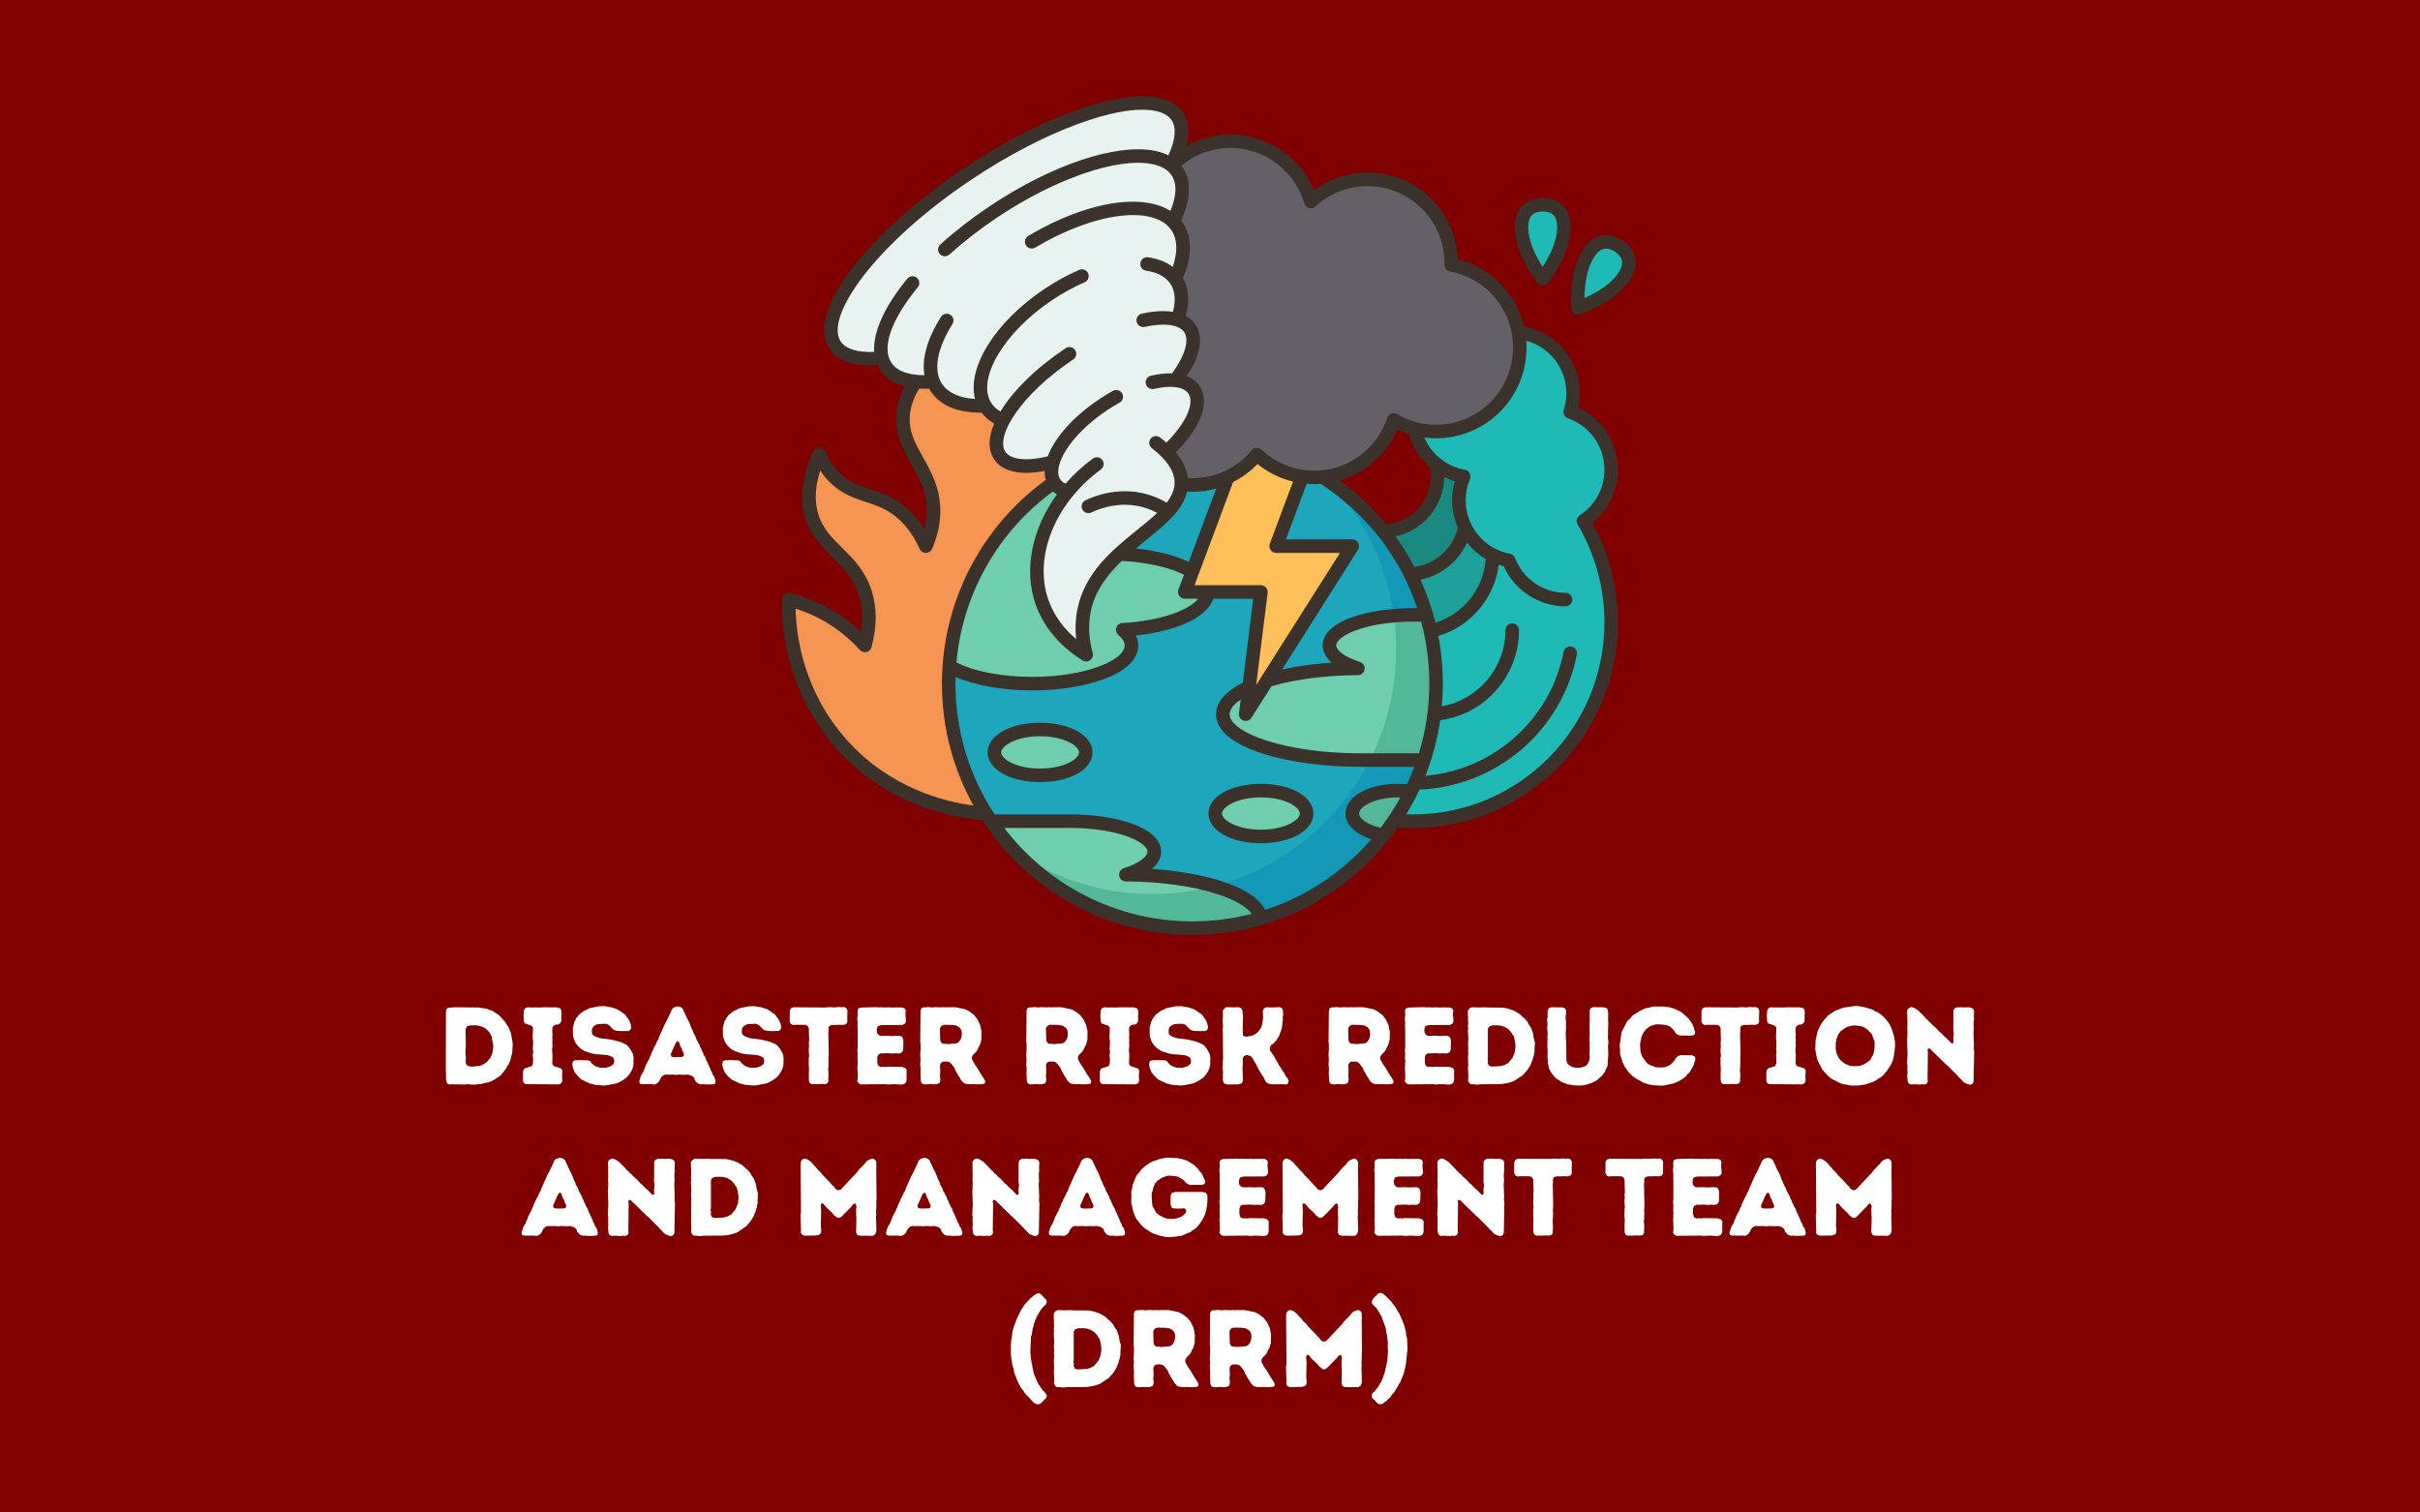 <svg xmlns="http://www.w3.org/2000/svg" xmlns:xlink="http://www.w3.org/1999/xlink" width="800" zoomAndPan="magnify" viewBox="0 0 600 375" height="500" preserveAspectRatio="xMidYMid meet" version="1.0"><defs><g/><clipPath id="dd5d6b84a9"><path d="M 193.633 23 L 402 23 L 402 231.805 L 193.633 231.805 Z M 193.633 23 " clip-rule="nonzero"/></clipPath></defs><rect x="-60" width="720" fill="#ffffff" y="-37.5" height="450" fill-opacity="1"/><rect x="-60" width="720" fill="#800000" y="-37.5" height="450" fill-opacity="1"/><path fill="#f69552" d="M 227.039 94.598 C 224.633 98.109 224.004 101.086 223.891 103.199 C 223.414 111.863 231.051 116.098 231.441 125.93 C 231.598 129.926 230.496 133.238 229.551 135.402 C 227.164 130.137 224.184 127.422 222 125.93 C 216.582 122.238 211.613 123.051 206.895 118.355 C 204.824 116.297 203.707 114.078 203.121 112.672 C 199.898 119.785 200.301 124.691 201.23 127.824 C 203.684 136.098 211.516 137.879 214.449 146.77 C 216.141 151.906 215.332 156.809 214.449 160.027 C 212.477 157.852 209.391 154.941 205.004 152.453 C 201.43 150.422 198.105 149.305 195.562 148.66 C 195.473 152.398 195.434 169.781 208.781 184.656 C 222.5 199.938 240.395 201.473 244.406 201.691 L 244.422 201.684 L 261.352 119.578 L 261.355 119.578 C 268.375 87.727 260.094 75.371 227.039 94.598 Z M 227.039 94.598 " fill-opacity="1" fill-rule="nonzero"/><path fill="#20bab6" d="M 403.766 64.191 C 404.637 67.859 400.016 73.191 391.246 76.32 C 390.68 67 393.766 60.645 397.473 60.012 C 399.98 59.578 403.18 61.703 403.766 64.191 Z M 403.766 64.191 " fill-opacity="1" fill-rule="nonzero"/><path fill="#20bab6" d="M 386.262 52.055 C 389 54.633 388.078 61.641 382.484 69.105 C 376.887 61.641 375.969 54.633 378.711 52.055 C 380.566 50.305 384.406 50.305 386.262 52.055 Z M 386.262 52.055 " fill-opacity="1" fill-rule="nonzero"/><path fill="#1a8981" d="M 362.91 118.129 C 361.496 112.73 358.875 113.07 356.152 115.105 C 356.344 116.02 356.441 116.965 356.441 117.938 C 356.441 125.492 350.363 131.621 342.848 131.672 L 342.84 131.676 C 340.199 137.707 342.484 141.281 349.66 142.34 L 349.668 142.336 C 358.469 145.43 363.176 141.836 363.215 130.625 Z M 362.91 118.129 " fill-opacity="1" fill-rule="nonzero"/><path fill="#1da099" d="M 370.082 137.602 L 370.086 137.598 C 373.621 129.598 369.055 129.277 363.215 130.625 C 361.941 137.09 356.406 142.02 349.668 142.336 L 349.66 142.34 L 354.645 156.441 L 354.648 156.441 C 368.273 159.27 376.395 152.992 370.082 137.602 Z M 370.082 137.602 " fill-opacity="1" fill-rule="nonzero"/><path fill="#20bab6" d="M 399.48 116.461 C 399.48 109.828 395.227 104.199 389.32 102.141 C 389.785 100.684 390.039 99.129 390.039 97.516 C 390.039 89.676 384.102 83.223 376.492 82.445 L 376.488 82.445 L 350.699 106.285 C 351.434 109.84 353.41 112.938 356.152 115.105 C 358.078 116.633 360.391 117.691 362.91 118.129 C 362.141 119.945 361.715 121.941 361.715 124.035 C 361.715 126.402 362.254 128.637 363.215 130.625 C 364.672 133.645 367.098 136.105 370.086 137.598 L 370.082 137.602 C 369.992 146.898 363.395 154.629 354.648 156.441 L 354.645 156.441 L 345.738 203.379 C 347.273 203.527 348.824 203.598 350.391 203.598 C 377.5 203.598 399.48 181.547 399.48 154.348 C 399.48 145.148 396.969 136.543 392.59 129.176 C 396.734 126.477 399.48 121.789 399.48 116.461 Z M 399.48 116.461 " fill-opacity="1" fill-rule="nonzero"/><path fill="#1ea6bc" d="M 349.66 142.34 C 347.762 138.539 345.473 134.965 342.84 131.676 C 338.652 126.414 333.605 121.867 327.91 118.25 L 327.91 118.246 C 326.359 115.871 324.711 114.754 322.859 118.137 C 308.883 120.398 310.203 127.176 316.402 135.402 L 314.152 168.719 C 320.234 173.727 328.141 173.312 336.672 165.715 L 353.629 152.453 C 352.602 148.938 351.27 145.555 349.66 142.34 Z M 349.66 142.34 " fill-opacity="1" fill-rule="nonzero"/><path fill="#1ea6bc" d="M 312.625 146.77 L 299.41 146.77 L 235.371 165.176 C 235.266 166.605 235.215 168.047 235.215 169.504 C 235.215 181.324 238.59 192.359 244.422 201.684 C 244.832 202.328 245.246 202.969 245.676 203.598 C 263.465 219.371 286.414 226.297 312.59 227.699 C 324.77 224.133 335.352 216.824 343.031 207.098 L 349.859 196.258 C 351.094 193.746 352.16 191.141 353.043 188.445 Z M 312.625 146.77 " fill-opacity="1" fill-rule="nonzero"/><path fill="#1ea6bc" d="M 292.895 120.066 L 292.891 120.066 L 277.508 137.352 C 280.133 143.586 286.98 144.941 295.633 141.719 C 306.109 136.715 310.395 129.422 304.379 118.316 C 299.352 113.785 295.359 114.367 292.895 120.066 Z M 292.895 120.066 " fill-opacity="1" fill-rule="nonzero"/><path fill="#655f68" d="M 376.488 82.445 C 375.766 78.406 373.848 74.543 370.738 71.418 C 367.645 68.316 363.82 66.398 359.816 65.66 C 359.91 60.211 357.891 54.738 353.746 50.578 C 345.84 42.648 333.152 42.449 325.004 49.977 C 322.48 41.324 314.512 35.004 305.074 35.004 C 299.387 35.004 294.234 37.297 290.484 41.012 C 253.625 42.129 256.035 121.184 292.891 120.066 L 292.895 120.066 C 296.773 120.582 300.766 120 304.379 118.316 C 309.609 123.527 315.941 122.488 322.859 118.137 C 324.531 118.375 326.23 118.418 327.91 118.246 C 332.52 117.789 337 115.789 340.527 112.25 C 342.883 109.887 344.551 107.094 345.539 104.125 C 347.172 105.09 348.91 105.812 350.699 106.285 C 357.621 108.129 365.309 106.332 370.738 100.887 C 375.734 95.867 377.656 88.934 376.488 82.445 Z M 376.488 82.445 " fill-opacity="1" fill-rule="nonzero"/><path fill="#6fceae" d="M 356.051 169.504 C 356.051 172.051 355.895 174.562 355.59 177.031 C 355.105 180.965 354.242 184.785 353.043 188.445 L 337.172 188.445 C 318.402 188.445 303.184 183.355 303.184 177.078 C 303.184 174.578 305.598 172.27 309.684 170.395 C 309.406 172.621 309.129 174.852 308.852 177.078 C 310.621 174.289 312.387 171.508 314.152 168.719 C 320.094 166.891 327.984 165.758 336.672 165.715 C 332.352 164.328 329.621 162.297 329.621 160.027 C 329.621 155.844 338.918 152.453 350.391 152.453 L 353.629 152.453 C 354.008 153.766 354.352 155.098 354.645 156.441 C 355.566 160.648 356.051 165.02 356.051 169.504 Z M 356.051 169.504 " fill-opacity="1" fill-rule="nonzero"/><path fill="#6fceae" d="M 346.613 196.023 C 347.742 196.023 348.832 196.102 349.859 196.258 C 348.645 198.73 347.27 201.113 345.738 203.379 C 344.883 204.656 343.98 205.895 343.031 207.098 C 338.527 206.344 335.281 204.215 335.281 201.703 C 335.281 198.566 340.355 196.023 346.613 196.023 Z M 346.613 196.023 " fill-opacity="1" fill-rule="nonzero"/><path fill="#ffc05a" d="M 335.281 135.402 C 328.238 146.508 321.195 157.617 314.152 168.719 C 312.387 171.508 310.621 174.289 308.852 177.078 C 309.129 174.852 309.406 172.621 309.684 170.395 C 310.66 162.52 311.645 154.645 312.625 146.77 L 293.742 146.77 L 295.633 141.719 L 304.379 118.316 C 306.531 117.316 308.543 115.926 310.32 114.145 C 310.781 113.68 311.215 113.195 311.629 112.699 C 314.84 115.73 318.777 117.543 322.859 118.137 C 320.703 123.895 318.555 129.645 316.402 135.402 Z M 335.281 135.402 " fill-opacity="1" fill-rule="nonzero"/><path fill="#6fceae" d="M 312.625 196.023 C 318.879 196.023 323.953 198.566 323.953 201.703 C 323.953 204.844 318.879 207.387 312.625 207.387 C 306.367 207.387 301.301 204.844 301.301 201.703 C 301.301 198.566 306.367 196.023 312.625 196.023 Z M 312.625 196.023 " fill-opacity="1" fill-rule="nonzero"/><path fill="#6fceae" d="M 279.141 216.863 C 297.152 216.953 311.777 221.723 312.59 227.699 C 307.207 229.277 301.523 230.121 295.633 230.121 C 274.863 230.121 256.547 219.609 245.676 203.598 L 265.422 203.598 C 276.895 203.598 286.191 206.992 286.191 211.176 C 286.191 213.441 283.461 215.477 279.141 216.863 Z M 279.141 216.863 " fill-opacity="1" fill-rule="nonzero"/><path fill="#6fceae" d="M 299.41 146.77 L 293.742 146.77 L 295.633 141.719 C 291.727 139.336 285.141 137.664 277.508 137.352 L 277.504 137.352 C 272.344 129.426 267.457 119.031 261.355 119.578 L 261.352 119.578 C 246.676 129.746 236.699 146.266 235.371 165.176 C 239.742 167.773 247.348 169.504 255.984 169.504 C 269.539 169.504 280.531 165.258 280.531 160.027 C 280.531 158.645 279.754 157.328 278.367 156.145 C 290.262 155.488 299.41 151.543 299.41 146.77 Z M 299.41 146.77 " fill-opacity="1" fill-rule="nonzero"/><path fill="#e7f2f1" d="M 218.672 88.781 C 213.035 89.375 208.887 88.383 207.035 85.582 C 201.832 77.75 216.613 58.703 240.047 43.047 C 263.484 27.395 286.695 21.055 291.895 28.895 C 293.754 31.691 293.062 35.91 290.348 40.898 C 290.391 40.93 290.438 40.969 290.484 41.012 C 291.035 41.453 291.504 41.969 291.891 42.555 C 293.883 45.555 293.355 49.922 290.824 54.922 C 290.824 54.926 290.824 54.926 290.824 54.926 C 291.219 55.32 291.57 55.746 291.883 56.211 C 294.062 59.5 293.719 64.094 291.371 69.133 L 291.367 69.137 C 291.441 69.234 291.508 69.328 291.578 69.426 C 293.254 71.945 293.32 75.277 292.066 78.922 L 291.953 79.285 L 291.953 79.293 C 293.293 79.711 294.336 80.422 295.008 81.434 C 296.941 84.344 295.395 89.125 291.402 94.301 L 291.402 94.305 C 293.508 94.523 295.137 95.297 296.051 96.672 C 298.359 100.156 295.363 106.418 289.188 112.055 C 292.16 115.059 292.809 117.574 292.891 119.262 C 292.902 119.535 292.902 119.801 292.891 120.066 C 292.777 122.555 291.504 124.742 289.594 126.836 C 286.504 130.238 281.738 133.418 277.508 137.352 L 277.504 137.352 C 273.508 141.062 269.988 145.438 268.789 151.293 C 267.824 155.98 268.664 160.059 269.305 162.328 C 266.363 160.492 260.785 156.348 258.312 149.191 C 255.332 140.559 257.805 130.258 264.695 121.891 L 264.691 121.887 C 263.277 121.512 262.168 120.812 261.473 119.77 C 261.43 119.707 261.391 119.648 261.355 119.578 C 260.551 118.23 260.5 116.492 261.09 114.555 L 261.086 114.555 C 254.789 116.254 249.789 115.84 247.863 112.93 C 246.465 110.824 246.887 107.73 248.75 104.223 L 248.746 104.219 L 248.32 104.027 C 246.68 103.34 245.348 102.309 244.43 100.922 C 244.363 100.824 244.301 100.723 244.238 100.621 C 238.699 100.848 234.344 99.395 232.164 96.105 C 231.855 95.641 231.598 95.152 231.387 94.637 C 229.824 94.75 228.367 94.738 227.039 94.598 C 223.621 94.238 221.027 93.008 219.598 90.844 C 219.18 90.215 218.875 89.523 218.672 88.781 Z M 218.672 88.781 " fill-opacity="1" fill-rule="nonzero"/><path fill="#6fceae" d="M 257.871 180.867 C 264.129 180.867 269.199 183.414 269.199 186.547 C 269.199 189.688 264.129 192.234 257.871 192.234 C 251.617 192.234 246.543 189.688 246.543 186.547 C 246.543 183.414 251.617 180.867 257.871 180.867 Z M 257.871 180.867 " fill-opacity="1" fill-rule="nonzero"/><path fill="#1498b7" d="M 353.629 152.453 L 350.391 152.453 C 348.73 152.453 347.113 152.523 345.566 152.66 C 345.352 151.086 345.07 149.527 344.734 147.992 C 344.441 146.645 344.102 145.312 343.719 144 C 342.695 140.488 341.363 137.105 339.75 133.887 C 337.852 130.086 335.562 126.516 332.934 123.223 C 331.871 121.887 330.75 120.594 329.578 119.352 C 334.594 122.773 339.066 126.934 342.84 131.676 C 345.473 134.965 347.762 138.539 349.66 142.34 C 351.27 145.555 352.602 148.938 353.629 152.453 Z M 353.629 152.453 " fill-opacity="1" fill-rule="nonzero"/><path fill="#53b79a" d="M 354.645 156.441 C 355.566 160.648 356.051 165.02 356.051 169.504 C 356.051 172.051 355.895 174.562 355.59 177.031 C 355.105 180.965 354.242 184.785 353.043 188.445 L 339.633 188.445 C 339.742 188.234 339.848 188.02 339.953 187.805 C 341.188 185.293 342.254 182.688 343.137 179.992 C 344.332 176.332 345.199 172.512 345.68 168.578 C 345.988 166.109 346.145 163.598 346.145 161.051 C 346.145 158.203 345.949 155.402 345.566 152.66 C 347.113 152.523 348.73 152.453 350.391 152.453 L 353.629 152.453 C 354.008 153.766 354.352 155.098 354.645 156.441 Z M 354.645 156.441 " fill-opacity="1" fill-rule="nonzero"/><path fill="#53b79a" d="M 346.613 196.023 C 347.742 196.023 348.832 196.102 349.859 196.258 C 348.645 198.73 347.27 201.113 345.738 203.379 C 344.883 204.656 343.98 205.895 343.031 207.098 C 338.527 206.344 335.281 204.215 335.281 201.703 C 335.281 198.566 340.355 196.023 346.613 196.023 Z M 346.613 196.023 " fill-opacity="1" fill-rule="nonzero"/><path fill="#1498b7" d="M 339.633 188.445 L 353.043 188.445 C 352.16 191.141 351.094 193.746 349.859 196.258 C 348.832 196.102 347.742 196.023 346.613 196.023 C 340.355 196.023 335.281 198.566 335.281 201.703 C 335.281 204.215 338.527 206.344 343.031 207.098 C 335.352 216.824 324.77 224.133 312.59 227.699 C 312.156 224.512 307.793 221.664 301.078 219.691 C 301.613 219.555 302.148 219.402 302.68 219.25 C 314.859 215.68 325.445 208.375 333.121 198.648 C 334.07 197.445 334.977 196.203 335.832 194.93 C 337.23 192.859 338.5 190.691 339.633 188.445 Z M 339.633 188.445 " fill-opacity="1" fill-rule="nonzero"/><path fill="#53b79a" d="M 312.59 227.699 C 307.207 229.277 301.523 230.121 295.633 230.121 C 278.371 230.121 262.805 222.859 251.797 211.215 C 261.473 217.812 273.148 221.668 285.727 221.668 C 291.035 221.668 296.176 220.984 301.078 219.691 C 307.793 221.664 312.156 224.512 312.59 227.699 Z M 312.59 227.699 " fill-opacity="1" fill-rule="nonzero"/><path fill="#3a322b" d="M 405.402 63.805 C 404.617 60.477 400.547 57.781 397.184 58.355 C 392.188 59.215 388.984 66.809 389.57 76.422 C 389.602 76.949 389.879 77.43 390.32 77.719 C 390.598 77.902 390.922 77.996 391.246 77.996 C 391.438 77.996 391.625 77.965 391.812 77.898 C 400.855 74.676 406.57 68.746 405.402 63.805 Z M 392.855 73.883 C 392.898 66.125 395.672 62.02 397.754 61.664 C 397.879 61.641 398.012 61.629 398.145 61.629 C 399.734 61.629 401.781 63.09 402.133 64.574 C 402.621 66.637 399.945 70.809 392.855 73.883 Z M 392.855 73.883 " fill-opacity="1" fill-rule="nonzero"/><path fill="#3a322b" d="M 382.484 70.777 C 383.016 70.777 383.512 70.531 383.828 70.105 C 389.598 62.414 391.105 54.309 387.414 50.832 C 384.926 48.492 380.043 48.492 377.555 50.832 C 373.863 54.309 375.371 62.414 381.141 70.105 C 381.457 70.531 381.953 70.777 382.484 70.777 Z M 379.859 53.273 C 380.461 52.707 381.473 52.426 382.484 52.426 C 383.496 52.426 384.508 52.707 385.109 53.273 C 386.648 54.723 386.707 59.684 382.484 66.176 C 378.262 59.684 378.32 54.723 379.859 53.273 Z M 379.859 53.273 " fill-opacity="1" fill-rule="nonzero"/><path fill="#3a322b" d="M 257.871 179.191 C 250.457 179.191 244.863 182.355 244.863 186.551 C 244.863 190.746 250.457 193.91 257.871 193.91 C 265.289 193.91 270.879 190.746 270.879 186.551 C 270.879 182.355 265.289 179.191 257.871 179.191 Z M 257.871 190.555 C 251.984 190.555 248.223 188.184 248.223 186.551 C 248.223 184.918 251.984 182.543 257.871 182.543 C 263.762 182.543 267.52 184.918 267.52 186.551 C 267.52 188.184 263.762 190.555 257.871 190.555 Z M 257.871 190.555 " fill-opacity="1" fill-rule="nonzero"/><path fill="#3a322b" d="M 312.625 194.344 C 305.211 194.344 299.617 197.508 299.617 201.703 C 299.617 205.902 305.211 209.066 312.625 209.066 C 320.043 209.066 325.633 205.902 325.633 201.703 C 325.633 197.508 320.043 194.344 312.625 194.344 Z M 312.625 205.711 C 306.738 205.711 302.977 203.34 302.977 201.703 C 302.977 200.07 306.734 197.699 312.625 197.699 C 318.516 197.699 322.273 200.07 322.273 201.703 C 322.273 203.34 318.516 205.711 312.625 205.711 Z M 312.625 205.711 " fill-opacity="1" fill-rule="nonzero"/><g clip-path="url(#dd5d6b84a9)"><path fill="#3a322b" d="M 401.156 116.461 C 401.156 109.824 397.266 103.848 391.324 101.141 C 391.586 99.953 391.719 98.742 391.719 97.516 C 391.719 89.27 385.852 82.355 377.883 80.949 C 376.961 77.02 374.977 73.293 371.93 70.234 C 369.023 67.32 365.438 65.289 361.48 64.305 C 361.238 58.668 358.945 53.418 354.938 49.395 C 346.988 41.422 334.621 40.621 325.785 47.156 C 322.332 38.902 314.141 33.328 305.074 33.328 C 301.172 33.328 297.422 34.328 294.109 36.195 C 295.172 32.199 294.371 29.586 293.297 27.969 C 292.02 26.043 289.926 24.777 287.066 24.203 C 277.02 22.191 257.75 29.207 239.113 41.656 C 227.633 49.324 217.816 58.047 211.473 66.223 C 204.762 74.867 202.688 82.074 205.633 86.512 C 206.934 88.473 209.73 90.621 215.734 90.621 C 216.301 90.621 216.906 90.602 217.531 90.559 C 217.723 90.98 217.941 91.387 218.195 91.773 C 219.508 93.75 221.594 95.105 224.344 95.812 C 223.062 98.211 222.344 100.656 222.211 103.109 C 221.945 107.969 223.969 111.566 225.93 115.043 C 227.727 118.234 229.586 121.531 229.762 125.996 C 229.828 127.719 229.645 129.465 229.215 131.211 C 227.48 128.441 225.383 126.207 222.945 124.547 C 220.379 122.797 217.973 122.004 215.648 121.238 C 212.859 120.32 210.449 119.527 208.082 117.168 C 206.652 115.742 205.504 114.016 204.668 112.023 C 204.41 111.41 203.809 111.004 203.141 110.996 C 202.484 110.98 201.863 111.371 201.586 111.98 C 198.859 118.008 198.195 123.5 199.617 128.301 C 200.961 132.828 203.742 135.562 206.43 138.211 C 209.039 140.781 211.504 143.207 212.852 147.293 C 213.793 150.152 214 153.285 213.469 156.633 C 211.156 154.453 208.602 152.562 205.836 150.996 C 202.746 149.238 199.43 147.91 195.977 147.039 C 195.484 146.914 194.957 147.02 194.551 147.328 C 194.145 147.637 193.898 148.113 193.887 148.621 C 193.723 155.043 194.73 171.512 207.531 185.773 C 220.539 200.27 237.465 202.855 243.5 203.312 C 254.578 220.441 273.809 231.797 295.633 231.797 C 316.676 231.797 335.305 221.238 346.543 205.129 C 347.816 205.227 349.105 205.277 350.387 205.277 C 378.383 205.277 401.156 182.43 401.156 154.348 C 401.156 145.68 398.965 137.176 394.801 129.652 C 398.809 126.469 401.156 121.645 401.156 116.461 Z M 293.289 41.629 C 293.168 41.441 293.027 41.27 292.891 41.094 C 296.312 38.238 300.574 36.68 305.074 36.68 C 313.492 36.68 321.023 42.34 323.391 50.445 C 323.551 51.004 323.992 51.438 324.555 51.594 C 325.113 51.75 325.719 51.602 326.145 51.207 C 333.691 44.234 345.293 44.477 352.555 51.762 C 356.242 55.465 358.227 60.391 358.141 65.633 C 358.125 66.453 358.707 67.16 359.516 67.312 C 363.328 68.012 366.797 69.844 369.547 72.602 C 376.992 80.07 376.992 92.23 369.547 99.703 C 363.398 105.871 353.879 107.098 346.391 102.684 C 345.957 102.426 345.426 102.379 344.949 102.555 C 344.473 102.734 344.102 103.117 343.941 103.598 C 343 106.434 341.449 108.949 339.336 111.07 C 332 118.43 320.336 118.609 312.781 111.48 C 312.441 111.164 311.988 111 311.523 111.027 C 311.059 111.055 310.625 111.273 310.332 111.633 C 309.93 112.117 309.535 112.555 309.129 112.965 C 305.227 116.875 299.965 118.859 294.512 118.535 C 294.254 116.359 293.254 114.223 291.527 112.145 C 297.734 106.016 300.059 99.684 297.445 95.746 C 296.699 94.617 295.602 93.785 294.219 93.254 C 297.664 88.062 298.453 83.594 296.41 80.508 C 295.812 79.609 294.996 78.891 294 78.348 C 295.008 74.754 294.762 71.543 293.273 68.984 C 295.605 63.531 295.617 58.809 293.281 55.289 C 293.137 55.07 292.98 54.863 292.82 54.656 C 295.266 49.348 295.434 44.859 293.289 41.629 Z M 361.449 130.797 C 360.211 136.012 355.922 139.879 350.664 140.566 C 349.293 137.938 347.734 135.406 345.996 133 C 352.801 131.523 357.945 125.5 358.113 118.297 C 358.941 118.707 359.805 119.059 360.699 119.328 C 360.258 120.848 360.035 122.426 360.035 124.039 C 360.035 126.43 360.539 128.719 361.449 130.797 Z M 308.281 178.656 C 308.469 178.723 308.66 178.754 308.852 178.754 C 309.414 178.754 309.953 178.473 310.27 177.977 L 315.234 170.148 C 321.156 168.41 328.734 167.434 336.68 167.395 C 337.504 167.391 338.207 166.789 338.332 165.973 C 338.457 165.16 337.973 164.375 337.188 164.121 C 333.117 162.812 331.297 161.125 331.297 160.027 C 331.297 157.625 338.734 154.129 350.387 154.129 L 352.355 154.129 C 352.59 155.004 352.805 155.883 353 156.77 C 353 156.773 353 156.777 353 156.785 C 353.004 156.789 353.004 156.793 353.008 156.801 C 353.902 160.918 354.371 165.172 354.371 169.5 C 354.371 175.508 353.469 181.305 351.797 186.77 L 337.172 186.77 C 318.684 186.77 304.867 181.652 304.867 177.078 C 304.867 175.918 305.84 174.656 307.609 173.453 L 307.184 176.871 C 307.086 177.652 307.543 178.391 308.281 178.656 Z M 313.887 145.66 C 313.566 145.301 313.109 145.094 312.625 145.094 L 296.164 145.094 L 305.719 119.535 C 307.828 118.469 309.781 117.062 311.512 115.328 C 311.602 115.238 311.688 115.148 311.777 115.059 C 314.379 117.16 317.383 118.629 320.59 119.402 L 314.828 134.816 C 314.637 135.332 314.707 135.906 315.023 136.359 C 315.336 136.812 315.852 137.082 316.402 137.082 L 332.23 137.082 L 311.445 169.855 L 314.293 146.977 C 314.352 146.5 314.203 146.02 313.887 145.66 Z M 277.273 157.418 C 278.32 158.312 278.848 159.191 278.848 160.027 C 278.848 163.707 269.07 167.824 255.984 167.824 C 248.453 167.824 241.52 166.492 237.133 164.23 C 238.641 147.375 247.328 131.898 261.07 121.844 C 261.371 122.117 261.699 122.363 262.059 122.582 C 255.93 130.992 253.738 141.09 256.727 149.734 C 259.168 156.809 264.43 161.262 268.41 163.75 C 268.684 163.922 268.992 164.008 269.301 164.008 C 269.656 164.008 270.012 163.895 270.309 163.672 C 270.863 163.258 271.105 162.547 270.922 161.879 C 269.93 158.332 269.766 154.887 270.43 151.633 C 271.488 146.48 274.562 142.484 278.137 139.066 C 284.258 139.391 289.852 140.641 293.551 142.492 L 292.172 146.184 C 291.98 146.699 292.051 147.273 292.367 147.727 C 292.68 148.176 293.195 148.445 293.746 148.445 L 297.062 148.445 C 294.945 151.195 287.926 153.938 278.273 154.469 C 277.59 154.508 276.996 154.957 276.777 155.605 C 276.555 156.254 276.754 156.969 277.273 157.418 Z M 281.625 135.977 C 282.465 135.277 283.305 134.598 284.129 133.93 C 288.797 130.156 293.242 126.559 294.332 121.887 C 294.785 121.914 295.234 121.93 295.684 121.93 C 297.68 121.93 299.641 121.66 301.531 121.148 L 294.734 139.328 C 291.32 137.688 286.758 136.523 281.625 135.977 Z M 330.199 164.277 C 325.797 164.578 321.609 165.168 317.859 166.008 L 336.703 136.301 C 337.031 135.785 337.051 135.129 336.754 134.594 C 336.461 134.059 335.895 133.727 335.281 133.727 L 318.82 133.727 L 323.973 119.945 C 324.699 120.008 325.434 120.035 326.172 120.027 C 326.605 120.02 327.039 119.996 327.469 119.969 C 332.844 123.453 337.812 128.059 341.695 132.891 C 344.176 136.02 346.445 139.633 348.23 143.188 C 349.445 145.637 350.488 148.168 351.355 150.777 L 350.387 150.777 C 339.23 150.777 327.938 153.953 327.938 160.031 C 327.938 161.574 328.715 163.012 330.199 164.277 Z M 352.191 143.707 C 357.305 142.68 361.574 139.254 363.711 134.547 C 364.992 136.156 366.566 137.527 368.363 138.578 C 367.871 145.906 362.844 152.246 355.895 154.391 C 354.984 150.707 353.742 147.133 352.191 143.707 Z M 343.652 129.957 C 340.34 125.918 336.492 122.273 332.168 119.121 C 335.742 118.074 339.02 116.141 341.719 113.434 C 343.734 111.41 345.316 109.086 346.43 106.5 C 347.367 106.945 348.328 107.32 349.301 107.625 C 350.195 110.914 352.082 113.809 354.602 115.977 C 354.707 116.621 354.762 117.277 354.762 117.938 C 354.762 124.266 349.848 129.492 343.652 129.957 Z M 220.996 89.922 C 218.523 86.195 220.973 79.207 227.547 71.227 C 228.137 70.512 228.031 69.457 227.316 68.867 C 226.598 68.281 225.539 68.383 224.953 69.098 C 219.25 76.016 216.43 82.352 216.738 87.246 C 212.59 87.422 209.668 86.523 208.434 84.66 C 204.414 78.605 216.793 60.602 240.98 44.441 C 258.645 32.645 277.324 25.672 286.406 27.492 C 288.355 27.883 289.73 28.664 290.496 29.82 C 291.734 31.688 291.438 34.738 289.676 38.512 C 288.684 38.02 287.559 37.641 286.301 37.391 C 276.781 35.484 260.727 40.871 245.391 51.117 C 240.965 54.074 236.84 57.27 233.129 60.621 C 232.441 61.242 232.387 62.305 233.008 62.992 C 233.34 63.355 233.797 63.543 234.258 63.543 C 234.656 63.543 235.062 63.398 235.383 63.109 C 238.973 59.867 242.969 56.77 247.262 53.902 C 261.668 44.281 277.09 38.965 285.641 40.68 C 287.93 41.137 289.559 42.078 290.488 43.48 C 292.117 45.934 291.395 49.367 290.188 52.297 C 287.156 50.375 282.863 49.629 277.652 50.184 C 270.746 50.918 262.676 53.875 254.934 58.512 C 254.141 58.984 253.883 60.016 254.359 60.812 C 254.836 61.605 255.867 61.863 256.664 61.387 C 271.367 52.586 286.223 50.719 290.48 57.141 C 291.941 59.34 292.023 62.492 290.762 66.168 C 289.148 64.949 287.082 64.141 284.641 63.793 C 283.719 63.66 282.871 64.301 282.742 65.219 C 282.609 66.133 283.25 66.984 284.168 67.113 C 286.109 67.391 288.73 68.176 290.18 70.355 C 291.598 72.496 291.383 75.164 290.805 77.316 C 288.652 76.98 286.059 77.117 283.09 77.766 C 282.184 77.965 281.609 78.855 281.809 79.762 C 282.004 80.668 282.898 81.238 283.809 81.043 C 288.691 79.977 292.355 80.473 293.609 82.359 C 294.934 84.355 293.773 88.23 290.594 92.578 C 289.016 92.523 287.254 92.711 285.344 93.156 C 284.441 93.367 283.879 94.27 284.09 95.172 C 284.301 96.07 285.203 96.633 286.109 96.422 C 290.316 95.441 293.508 95.879 294.648 97.598 C 296.254 100.016 293.969 104.992 289.184 109.742 C 288.699 109.316 288.188 108.891 287.641 108.473 C 286.906 107.906 285.852 108.043 285.285 108.777 C 284.719 109.512 284.855 110.562 285.59 111.129 C 289.184 113.895 291.078 116.66 291.215 119.348 C 291.312 121.223 290.555 122.949 289.254 124.633 C 288.086 123.941 286.859 123.367 285.59 122.926 C 278.148 120.34 271.59 122.844 269.117 124.043 C 268.281 124.449 267.934 125.449 268.336 126.285 C 268.742 127.117 269.746 127.465 270.582 127.062 C 272.68 126.047 278.23 123.922 284.484 126.094 C 285.316 126.383 286.129 126.75 286.91 127.168 C 285.477 128.523 283.789 129.891 282.016 131.324 C 275.918 136.258 269.008 141.848 267.141 150.961 C 266.645 153.391 266.539 155.898 266.832 158.461 C 264.121 156.168 261.391 152.953 259.902 148.645 C 256.227 137.996 261.59 124.738 272.945 116.398 C 273.691 115.848 273.852 114.797 273.305 114.055 C 272.754 113.305 271.703 113.145 270.953 113.695 C 268.41 115.562 266.148 117.664 264.184 119.926 C 263.613 119.652 263.172 119.293 262.875 118.844 C 262.281 117.945 262.227 116.645 262.676 115.098 C 262.676 115.098 262.676 115.094 262.676 115.094 C 263.77 111.348 267.836 106.16 274.465 101.73 C 275.48 101.051 276.527 100.414 277.574 99.832 C 278.383 99.383 278.676 98.363 278.227 97.555 C 277.777 96.746 276.754 96.453 275.945 96.902 C 274.816 97.523 273.688 98.211 272.594 98.945 C 266.035 103.324 261.48 108.555 259.766 113.16 C 254.562 114.414 250.582 113.988 249.262 112.004 C 246.73 108.188 253.02 97.852 266.094 89.117 C 266.863 88.602 267.07 87.559 266.555 86.789 C 266.039 86.02 264.992 85.812 264.223 86.328 C 256.777 91.305 251.141 96.914 248.043 102.023 C 247.117 101.492 246.375 100.812 245.832 100 C 241.957 94.156 248.84 82.434 260.863 74.402 C 263.477 72.656 266.184 71.172 268.918 69.988 C 269.766 69.621 270.156 68.633 269.789 67.785 C 269.418 66.934 268.43 66.543 267.578 66.914 C 264.66 68.176 261.773 69.758 258.996 71.613 C 246.656 79.855 239.754 91.148 241.742 98.918 C 237.879 98.668 235.02 97.379 233.562 95.184 C 231.352 91.855 232.293 86.449 236.145 80.355 C 236.641 79.574 236.406 78.535 235.621 78.043 C 234.836 77.547 233.797 77.781 233.305 78.566 C 229.875 83.988 228.492 88.973 229.199 93.035 C 226.043 93.023 222.621 92.367 220.996 89.922 Z M 210.035 183.535 C 199.289 171.566 197.41 157.926 197.246 150.883 C 199.656 151.648 201.977 152.664 204.176 153.91 C 207.547 155.824 210.582 158.262 213.199 161.152 C 213.609 161.609 214.238 161.805 214.836 161.66 C 215.434 161.52 215.906 161.062 216.066 160.473 C 217.477 155.352 217.469 150.566 216.043 146.246 C 214.441 141.387 211.438 138.434 208.789 135.824 C 206.293 133.367 203.938 131.047 202.84 127.352 C 201.906 124.203 202.082 120.621 203.359 116.676 C 204.051 117.715 204.836 118.676 205.707 119.543 C 208.641 122.461 211.668 123.457 214.594 124.422 C 216.793 125.148 218.875 125.832 221.051 127.316 C 223.922 129.273 226.266 132.227 228.02 136.094 C 228.293 136.699 228.887 137.086 229.562 137.082 C 230.227 137.074 230.824 136.68 231.09 136.074 C 232.57 132.691 233.254 129.254 233.117 125.867 C 232.91 120.594 230.758 116.773 228.859 113.402 C 226.977 110.062 225.352 107.176 225.562 103.293 C 225.691 100.988 226.48 98.656 227.91 96.348 C 228.371 96.371 228.84 96.391 229.324 96.391 C 229.664 96.391 230.012 96.383 230.367 96.371 C 230.492 96.594 230.617 96.82 230.762 97.035 C 233.062 100.504 237.316 102.32 243.105 102.32 C 243.191 102.32 243.277 102.316 243.367 102.316 C 244.184 103.402 245.234 104.297 246.5 105 C 245.031 108.461 244.93 111.551 246.461 113.855 C 247.949 116.102 250.688 117.242 254.418 117.242 C 255.812 117.242 257.352 117.078 259.008 116.758 C 258.988 117.543 259.082 118.289 259.285 118.992 C 243.137 130.707 233.535 149.48 233.535 169.5 C 233.535 180.461 236.375 190.766 241.348 199.719 C 234.406 198.816 220.789 195.52 210.035 183.535 Z M 295.633 228.441 C 276.641 228.441 259.73 219.348 248.984 205.277 L 265.426 205.277 C 277.078 205.277 284.512 208.77 284.512 211.176 C 284.512 212.27 282.691 213.961 278.625 215.266 C 277.84 215.52 277.355 216.305 277.48 217.121 C 277.605 217.934 278.309 218.535 279.133 218.539 C 287.664 218.582 295.711 219.691 301.797 221.668 C 306.098 223.062 309.125 224.824 310.348 226.57 C 305.645 227.793 300.711 228.441 295.633 228.441 Z M 313.672 225.594 C 310.805 219.797 298.652 216.336 285.609 215.426 C 287.094 214.164 287.875 212.723 287.875 211.176 C 287.875 205.102 276.582 201.922 265.426 201.922 L 246.605 201.922 C 240.473 192.613 236.895 181.469 236.895 169.5 C 236.895 168.945 236.906 168.387 236.922 167.832 C 241.773 169.945 248.652 171.18 255.984 171.18 C 268.699 171.18 282.211 167.27 282.211 160.027 C 282.211 159.355 282.078 158.504 281.625 157.566 C 291.98 156.469 299.344 152.953 300.816 148.445 L 310.723 148.445 L 308.129 169.281 C 302.684 172.012 301.504 175.004 301.504 177.078 C 301.504 185.551 319.883 190.121 337.172 190.121 L 350.66 190.121 C 350.109 191.594 349.504 193.039 348.84 194.449 C 348.109 194.383 347.363 194.344 346.609 194.344 C 339.195 194.344 333.602 197.508 333.602 201.703 C 333.602 204.465 336.039 206.82 339.996 208.09 C 333.051 216.121 323.98 222.25 313.672 225.594 Z M 342.305 205.242 C 338.941 204.473 336.965 202.906 336.965 201.703 C 336.965 200.07 340.723 197.699 346.609 197.699 C 346.809 197.699 347 197.703 347.195 197.711 C 345.754 200.352 344.117 202.867 342.305 205.242 Z M 397.797 154.348 C 397.797 180.578 376.527 201.922 350.387 201.922 C 349.812 201.922 349.238 201.91 348.66 201.887 C 349.863 199.918 350.953 197.871 351.934 195.766 C 370.984 195.051 387.305 181.125 390.957 162.273 C 391.137 161.363 390.539 160.484 389.629 160.309 C 388.715 160.133 387.836 160.727 387.66 161.637 C 384.406 178.426 370.223 190.965 353.418 192.32 C 355.137 187.953 356.375 183.344 357.074 178.562 C 368.133 177.121 376.613 167.574 376.613 156.242 C 376.613 155.316 375.859 154.562 374.934 154.562 C 374.004 154.562 373.254 155.316 373.254 156.242 C 373.254 165.598 366.469 173.527 357.477 175.109 C 357.641 173.262 357.73 171.391 357.73 169.5 C 357.73 165.48 357.352 161.527 356.617 157.676 C 364.625 155.32 370.547 148.305 371.594 140.031 C 372 140.164 372.41 140.281 372.828 140.387 C 375.512 146.375 381.555 150.34 388.148 150.34 C 389.078 150.34 389.828 149.59 389.828 148.664 C 389.828 147.738 389.078 146.988 388.148 146.988 C 382.629 146.988 377.59 143.508 375.613 138.336 C 375.406 137.789 374.926 137.391 374.352 137.285 C 368.004 136.098 363.395 130.527 363.395 124.035 C 363.395 122.211 363.75 120.445 364.453 118.781 C 364.652 118.309 364.625 117.773 364.379 117.324 C 364.137 116.875 363.699 116.562 363.191 116.477 C 361.055 116.105 359.082 115.207 357.406 113.93 C 357.258 113.758 357.078 113.617 356.875 113.516 C 355.273 112.164 353.988 110.438 353.152 108.484 C 359.902 109.359 366.883 107.129 371.93 102.066 C 376.719 97.262 378.879 90.801 378.422 84.5 C 384.211 86.043 388.355 91.309 388.355 97.516 C 388.355 98.918 388.141 100.301 387.715 101.633 C 387.441 102.496 387.906 103.426 388.766 103.723 C 394.168 105.602 397.797 110.719 397.797 116.461 C 397.797 121.043 395.508 125.273 391.672 127.773 C 390.918 128.262 390.688 129.258 391.145 130.031 C 395.496 137.359 397.797 145.77 397.797 154.348 Z M 397.797 154.348 " fill-opacity="1" fill-rule="nonzero"/></g><g fill="#ffffff" fill-opacity="1"><g transform="translate(108.544, 268.83)"><g><path d="M 8.398 0.082 L 9.219 0.082 L 10.062 -0.027 L 10.609 -0.027 L 11.398 -0.273 L 12.516 -0.465 L 13.801 -1.008 L 15.625 -2.234 L 16.961 -3.953 L 17.234 -4.5 L 17.562 -4.938 L 18 -6 L 18.137 -6.52 L 18.246 -7.09 L 18.406 -7.555 L 18.488 -8.098 L 18.488 -8.672 L 18.57 -9.543 L 18.543 -10.336 L 18.164 -12.488 L 17.809 -13.527 L 17.59 -14.043 L 16.664 -15.488 L 15.219 -17.098 L 13.828 -18.027 L 13.309 -18.324 L 12.762 -18.434 L 12.301 -18.652 L 11.727 -18.789 L 10.117 -19.035 L 3.898 -19.09 L 3.41 -19.008 L 2.863 -19.035 L 2.262 -18.789 L 2.02 -18.219 L 1.992 -2.973 L 2.047 -2.453 L 2.047 -1.062 L 2.316 -0.219 L 2.863 0.055 L 3.41 0 L 6.734 0.055 L 7.281 -0.027 Z M 8.316 -4.391 L 7.801 -4.445 L 7.172 -4.746 L 6.953 -5.262 L 6.926 -5.727 L 6.953 -6.844 L 6.844 -8.18 L 6.953 -9.543 L 6.898 -13.309 L 6.953 -13.773 L 7.227 -14.398 L 8.098 -14.59 L 9.246 -14.617 L 10.035 -14.535 L 11.098 -14.234 L 11.59 -13.988 L 12 -13.691 L 12.41 -13.309 L 12.816 -12.816 L 13.09 -12.355 L 13.336 -11.863 L 13.773 -9.465 L 13.5 -7.555 L 13.035 -6.547 L 12.027 -5.398 L 11.098 -4.801 L 10.309 -4.555 L 9.137 -4.418 Z M 8.316 -4.391 "/></g></g></g><g fill="#ffffff" fill-opacity="1"><g transform="translate(128.366, 268.83)"><g><path d="M 1.309 -0.789 L 1.582 -0.219 L 2.129 -0.027 L 10.227 0.027 L 10.746 -0.246 L 11.043 -0.734 L 11.043 -1.336 L 10.988 -1.828 L 11.07 -3.492 L 10.691 -3.953 L 8.863 -4.527 L 8.562 -5.074 L 8.617 -7.309 L 8.508 -8.398 L 8.617 -9.543 L 8.562 -10.363 L 8.617 -11.207 L 8.562 -11.727 L 8.617 -12.273 L 8.562 -12.844 L 8.562 -13.988 L 8.863 -14.48 L 9.383 -14.781 L 9.98 -14.809 L 10.5 -15.109 L 10.801 -15.625 L 10.801 -17.234 L 10.855 -17.727 L 10.801 -18.273 L 10.582 -18.816 L 9.707 -19.062 L 6.246 -19.09 L 5.645 -19.035 L 3.98 -19.062 L 3.465 -19.035 L 2.398 -19.09 L 1.801 -18.816 L 1.5 -18.246 L 1.5 -17.727 L 1.445 -17.262 L 1.445 -16.664 L 1.5 -16.117 L 1.5 -15.598 L 1.773 -15.082 L 3.438 -14.508 L 3.789 -14.016 L 3.707 -11.699 L 3.734 -11.234 L 3.816 -10.609 L 3.789 -9.492 L 3.734 -8.945 L 3.844 -7.883 L 3.707 -7.336 L 3.816 -6.164 L 3.762 -5.102 L 3.492 -4.5 L 1.691 -3.926 L 1.363 -3.41 L 1.309 -2.891 Z M 1.309 -0.789 "/></g></g></g><g fill="#ffffff" fill-opacity="1"><g transform="translate(140.745, 268.83)"><g><path d="M 7.91 0.219 L 8.699 0.301 L 9.57 0.273 L 12.246 -0.246 L 13.664 -1.008 L 14.535 -1.609 L 15.301 -2.48 L 15.844 -3.355 L 16.062 -3.844 L 16.227 -4.391 L 16.309 -4.883 L 16.336 -6.574 L 16.254 -7.117 L 16.117 -7.637 L 15.57 -8.645 L 14.918 -9.492 L 14.453 -9.871 L 13.008 -10.527 L 10.773 -11.07 L 8.02 -11.426 L 6.871 -11.836 L 6.465 -12.055 L 6.027 -12.488 L 6 -13.227 L 6.082 -13.934 L 6.383 -14.316 L 6.844 -14.672 L 7.227 -14.836 L 7.719 -14.945 L 9.465 -15 L 10.062 -14.781 L 10.473 -14.453 L 11.371 -13.5 L 12.219 -13.227 L 14.016 -13.172 L 14.508 -13.227 L 15.027 -13.172 L 15.543 -13.5 L 15.789 -14.016 L 15.57 -15.082 L 15.137 -16.062 L 14.781 -16.5 L 14.508 -16.934 L 14.152 -17.344 L 12.41 -18.543 L 10.91 -19.062 L 10.336 -19.172 L 9.844 -19.227 L 9.246 -19.363 L 7.719 -19.336 L 5.562 -18.898 L 5.074 -18.707 L 4.637 -18.434 L 4.199 -18.273 L 3.656 -17.945 L 3.273 -17.59 L 2.781 -17.262 L 2.48 -16.801 L 2.129 -16.445 L 1.938 -15.953 L 1.664 -15.516 L 1.281 -13.934 L 1.309 -12.109 L 1.5 -11.344 L 1.855 -10.391 L 2.535 -9.492 L 3.301 -8.781 L 4.254 -8.207 L 5.809 -7.691 L 6.789 -7.473 L 9.027 -7.309 L 9.52 -7.227 L 10.062 -7.199 L 11.043 -6.789 L 11.426 -6.465 L 11.562 -5.754 L 11.398 -5.047 L 10.965 -4.664 L 10.527 -4.418 L 9.52 -4.117 L 8.754 -4.09 L 7.938 -4.145 L 7.309 -4.309 L 6.898 -4.5 L 6.41 -4.801 L 6 -5.18 L 5.59 -5.727 L 5.047 -5.945 L 2.973 -6 L 2.426 -5.945 L 1.883 -5.973 L 1.336 -5.727 L 1.145 -5.152 L 1.199 -4.555 L 1.309 -4.062 L 1.746 -2.973 L 2.426 -2.129 L 3.219 -1.336 L 3.68 -1.035 L 5.645 -0.137 L 6.246 -0.055 L 6.762 0.137 Z M 7.91 0.219 "/></g></g></g><g fill="#ffffff" fill-opacity="1"><g transform="translate(158.14, 268.83)"><g><path d="M 0.355 -0.734 L 0.492 -0.164 L 1.035 -0.027 L 3.438 -0.027 L 4.145 0.055 L 4.773 -0.219 L 5.262 -0.711 L 5.727 -1.637 L 6.191 -2.156 L 6.844 -2.426 L 7.391 -2.371 L 8.918 -2.398 L 9.492 -2.316 L 10.117 -2.398 L 10.609 -2.398 L 11.18 -2.344 L 12.461 -2.398 L 13.363 -2.102 L 13.934 -1.664 L 14.07 -1.172 L 14.371 -0.684 L 14.836 -0.246 L 15.543 0.027 L 16.035 -0.027 L 16.988 0.055 L 18.68 0 L 19.172 -0.164 L 19.281 -0.734 L 19.117 -1.418 L 18.926 -1.91 L 18.57 -2.371 L 18.406 -2.918 L 18.137 -3.328 L 17.973 -3.844 L 17.508 -4.828 L 17.316 -5.344 L 17.043 -5.809 L 16.664 -6.816 L 16.363 -7.254 L 16.145 -7.801 L 15.898 -8.262 L 15.707 -8.809 L 15.461 -9.219 L 15.301 -9.762 L 15 -10.254 L 14.781 -10.719 L 14.508 -11.18 L 14.371 -11.699 L 13.828 -12.652 L 13.664 -13.172 L 13.172 -14.207 L 13.035 -14.645 L 12.625 -15.598 L 12.082 -16.609 L 11.645 -17.645 L 11.398 -18.055 L 11.234 -18.57 L 10.746 -19.09 L 9.816 -19.336 L 8.945 -19.062 L 8.426 -18.57 L 8.262 -18.082 L 7.09 -15.625 L 6.789 -15.137 L 5.262 -11.699 L 5.125 -11.234 L 4.828 -10.746 L 4.391 -9.762 L 3.98 -9.055 L 3.789 -8.535 L 3.41 -7.828 L 3.246 -7.254 L 3 -6.816 L 2.809 -6.273 L 2.047 -4.855 L 1.254 -2.863 L 0.926 -2.426 L 0.684 -1.883 Z M 8.781 -6.734 L 8.262 -6.953 L 8.18 -7.5 L 9.273 -9.98 L 9.52 -10.418 L 9.871 -10.691 L 10.199 -10.473 L 10.555 -9.41 L 10.855 -8.945 L 10.965 -8.508 L 11.234 -7.965 L 11.426 -7.473 L 11.371 -6.98 L 10.91 -6.762 Z M 8.781 -6.734 "/></g></g></g><g fill="#ffffff" fill-opacity="1"><g transform="translate(177.934, 268.83)"><g><path d="M 7.91 0.219 L 8.699 0.301 L 9.57 0.273 L 12.246 -0.246 L 13.664 -1.008 L 14.535 -1.609 L 15.301 -2.48 L 15.844 -3.355 L 16.062 -3.844 L 16.227 -4.391 L 16.309 -4.883 L 16.336 -6.574 L 16.254 -7.117 L 16.117 -7.637 L 15.57 -8.645 L 14.918 -9.492 L 14.453 -9.871 L 13.008 -10.527 L 10.773 -11.07 L 8.02 -11.426 L 6.871 -11.836 L 6.465 -12.055 L 6.027 -12.488 L 6 -13.227 L 6.082 -13.934 L 6.383 -14.316 L 6.844 -14.672 L 7.227 -14.836 L 7.719 -14.945 L 9.465 -15 L 10.062 -14.781 L 10.473 -14.453 L 11.371 -13.5 L 12.219 -13.227 L 14.016 -13.172 L 14.508 -13.227 L 15.027 -13.172 L 15.543 -13.5 L 15.789 -14.016 L 15.57 -15.082 L 15.137 -16.062 L 14.781 -16.5 L 14.508 -16.934 L 14.152 -17.344 L 12.41 -18.543 L 10.91 -19.062 L 10.336 -19.172 L 9.844 -19.227 L 9.246 -19.363 L 7.719 -19.336 L 5.562 -18.898 L 5.074 -18.707 L 4.637 -18.434 L 4.199 -18.273 L 3.656 -17.945 L 3.273 -17.59 L 2.781 -17.262 L 2.48 -16.801 L 2.129 -16.445 L 1.938 -15.953 L 1.664 -15.516 L 1.281 -13.934 L 1.309 -12.109 L 1.5 -11.344 L 1.855 -10.391 L 2.535 -9.492 L 3.301 -8.781 L 4.254 -8.207 L 5.809 -7.691 L 6.789 -7.473 L 9.027 -7.309 L 9.52 -7.227 L 10.062 -7.199 L 11.043 -6.789 L 11.426 -6.465 L 11.562 -5.754 L 11.398 -5.047 L 10.965 -4.664 L 10.527 -4.418 L 9.52 -4.117 L 8.754 -4.09 L 7.938 -4.145 L 7.309 -4.309 L 6.898 -4.5 L 6.41 -4.801 L 6 -5.18 L 5.59 -5.727 L 5.047 -5.945 L 2.973 -6 L 2.426 -5.945 L 1.883 -5.973 L 1.336 -5.727 L 1.145 -5.152 L 1.199 -4.555 L 1.309 -4.062 L 1.746 -2.973 L 2.426 -2.129 L 3.219 -1.336 L 3.68 -1.035 L 5.645 -0.137 L 6.246 -0.055 L 6.762 0.137 Z M 7.91 0.219 "/></g></g></g><g fill="#ffffff" fill-opacity="1"><g transform="translate(195.329, 268.83)"><g><path d="M 5.234 -0.844 L 5.453 -0.273 L 6.027 0 L 6.547 -0.055 L 7.09 0 L 7.609 -0.055 L 9.301 -0.055 L 9.844 -0.273 L 10.062 -0.816 L 10.035 -1.336 L 10.09 -1.965 L 10.062 -3.055 L 9.98 -3.52 L 10.062 -4.09 L 10.117 -5.754 L 10.062 -6.246 L 10.145 -7.391 L 10.035 -12.816 L 10.117 -13.363 L 10.062 -13.961 L 10.281 -14.453 L 10.883 -14.699 L 11.344 -14.727 L 11.891 -14.699 L 12.383 -14.754 L 13.883 -14.727 L 14.508 -14.973 L 14.781 -15.516 L 14.727 -16.09 L 14.781 -18.324 L 14.508 -18.871 L 13.961 -19.145 L 13.309 -19.09 L 12.871 -19.145 L 12.355 -19.145 L 11.754 -19.062 L 11.207 -19.062 L 10.664 -19.117 L 10.117 -19.117 L 9.492 -19.035 L 1.363 -19.09 L 0.762 -18.816 L 0.492 -18.273 L 0.465 -15.543 L 0.762 -14.945 L 1.309 -14.672 L 2.02 -14.754 L 4.445 -14.727 L 4.938 -14.426 L 5.207 -13.91 L 5.289 -10.91 L 5.207 -10.062 L 5.262 -9.543 L 5.207 -9 L 5.207 -7.91 L 5.289 -7.117 L 5.18 -6.301 L 5.207 -5.754 L 5.18 -5.18 L 5.262 -3.52 L 5.207 -2.973 Z M 5.234 -0.844 "/></g></g></g><g fill="#ffffff" fill-opacity="1"><g transform="translate(210.571, 268.83)"><g><path d="M 1.965 -0.789 L 2.316 -0.273 L 2.836 0.027 L 9 -0.027 L 9.492 0.055 L 11.152 -0.027 L 12.816 0.082 L 13.336 0.027 L 13.91 -0.246 L 14.152 -0.762 L 14.207 -1.281 L 14.18 -2.973 L 14.234 -3.492 L 13.883 -4.035 L 13.062 -4.309 L 9.465 -4.363 L 8.945 -4.281 L 8.344 -4.336 L 7.746 -4.281 L 7.172 -4.609 L 6.926 -5.453 L 6.953 -6.789 L 7.199 -7.363 L 7.691 -7.664 L 8.754 -7.664 L 9.301 -7.719 L 10.746 -7.637 L 11.48 -7.691 L 12.055 -7.637 L 12.543 -7.664 L 13.09 -7.965 L 13.363 -8.48 L 13.418 -10.637 L 13.363 -11.18 L 13.117 -11.699 L 12.652 -12 L 11.562 -12.027 L 11.016 -11.973 L 10.445 -11.973 L 9.816 -12.027 L 7.664 -12 L 7.199 -12.301 L 6.871 -12.789 L 6.816 -13.637 L 7.09 -14.426 L 7.938 -14.672 L 13.172 -14.699 L 13.746 -15 L 14.043 -15.488 L 13.988 -16.609 L 13.91 -17.125 L 13.934 -17.727 L 14.016 -18.246 L 13.746 -18.789 L 13.172 -19.035 L 10.988 -19.062 L 10.5 -19.008 L 9.953 -19.09 L 8.754 -19.035 L 8.207 -19.09 L 7.145 -19.062 L 6.652 -19.117 L 3.082 -19.035 L 2.289 -18.844 L 2.02 -18.246 L 2.074 -17.152 L 1.965 -16.363 L 2.074 -14.973 L 2.02 -14.398 L 2.074 -13.91 L 2.074 -9.027 L 1.992 -8.453 L 2.074 -7.391 L 2.02 -6.301 L 2.102 -5.727 L 2.047 -5.125 L 2.074 -4.609 L 1.992 -4.117 L 2.047 -3.492 L 2.047 -2.945 L 2.102 -1.883 L 2.074 -1.336 Z M 1.965 -0.789 "/></g></g></g><g fill="#ffffff" fill-opacity="1"><g transform="translate(226.193, 268.83)"><g><path d="M 2.102 -0.871 L 2.289 -0.273 L 2.836 0 L 3.355 0.027 L 4.473 -0.055 L 5.047 0 L 5.863 0 L 6.707 -0.273 L 6.898 -0.789 L 6.953 -1.363 L 6.844 -1.938 L 6.926 -3.109 L 6.871 -4.801 L 7.117 -5.344 L 7.664 -5.617 L 8.152 -5.617 L 8.645 -5.645 L 9.328 -5.426 L 9.762 -4.965 L 10.473 -4.008 L 10.664 -3.492 L 11.426 -2.129 L 11.781 -1.609 L 12.027 -1.145 L 12.355 -0.711 L 12.898 -0.219 L 13.582 -0.055 L 14.562 0 L 15.164 -0.055 L 15.707 0 L 16.801 0 L 17.398 -0.055 L 17.973 -0.191 L 18.082 -0.762 L 17.727 -1.445 L 16.852 -2.781 L 16.609 -3.246 L 16.281 -3.734 L 16.008 -4.227 L 15.652 -4.664 L 14.836 -6.082 L 14.754 -6.734 L 15.055 -7.309 L 15.816 -8.047 L 16.145 -8.508 L 16.336 -9.027 L 16.637 -9.52 L 16.828 -9.98 L 17.125 -11.016 L 17.152 -13.172 L 17.016 -13.691 L 16.934 -14.207 L 16.801 -14.754 L 16.062 -16.254 L 15.68 -16.664 L 15.434 -17.07 L 14.07 -18.109 L 13.117 -18.598 L 10.855 -19.062 L 10.172 -19.117 L 9.383 -19.09 L 8.781 -19.117 L 8.234 -19.062 L 7.637 -19.117 L 7.172 -19.062 L 5.535 -19.117 L 5.02 -19.035 L 3.898 -19.145 L 3.383 -19.062 L 2.781 -19.09 L 2.262 -18.844 L 2.047 -18.273 L 1.965 -10.637 L 2.047 -9.844 L 2.047 -8.48 L 1.992 -7.91 L 1.965 -6.871 L 2.047 -6.273 L 1.965 -5.152 L 2.074 -3.574 L 2.02 -3 Z M 7.664 -10.035 L 7.199 -10.281 L 6.926 -10.855 L 6.844 -13.91 L 7.172 -14.453 L 7.719 -14.727 L 8.152 -14.754 L 9.652 -14.727 L 10.91 -14.562 L 11.754 -14.043 L 12.027 -13.637 L 12.219 -13.199 L 12.273 -12.41 L 12.191 -11.672 L 11.973 -11.125 L 11.672 -10.664 L 11.344 -10.336 L 10.938 -10.145 L 8.809 -9.953 L 8.262 -10.035 Z M 7.664 -10.035 "/></g></g></g><g fill="#ffffff" fill-opacity="1"><g transform="translate(245.088, 268.83)"><g/></g></g><g fill="#ffffff" fill-opacity="1"><g transform="translate(252.477, 268.83)"><g><path d="M 2.102 -0.871 L 2.289 -0.273 L 2.836 0 L 3.355 0.027 L 4.473 -0.055 L 5.047 0 L 5.863 0 L 6.707 -0.273 L 6.898 -0.789 L 6.953 -1.363 L 6.844 -1.938 L 6.926 -3.109 L 6.871 -4.801 L 7.117 -5.344 L 7.664 -5.617 L 8.152 -5.617 L 8.645 -5.645 L 9.328 -5.426 L 9.762 -4.965 L 10.473 -4.008 L 10.664 -3.492 L 11.426 -2.129 L 11.781 -1.609 L 12.027 -1.145 L 12.355 -0.711 L 12.898 -0.219 L 13.582 -0.055 L 14.562 0 L 15.164 -0.055 L 15.707 0 L 16.801 0 L 17.398 -0.055 L 17.973 -0.191 L 18.082 -0.762 L 17.727 -1.445 L 16.852 -2.781 L 16.609 -3.246 L 16.281 -3.734 L 16.008 -4.227 L 15.652 -4.664 L 14.836 -6.082 L 14.754 -6.734 L 15.055 -7.309 L 15.816 -8.047 L 16.145 -8.508 L 16.336 -9.027 L 16.637 -9.52 L 16.828 -9.98 L 17.125 -11.016 L 17.152 -13.172 L 17.016 -13.691 L 16.934 -14.207 L 16.801 -14.754 L 16.062 -16.254 L 15.68 -16.664 L 15.434 -17.07 L 14.07 -18.109 L 13.117 -18.598 L 10.855 -19.062 L 10.172 -19.117 L 9.383 -19.09 L 8.781 -19.117 L 8.234 -19.062 L 7.637 -19.117 L 7.172 -19.062 L 5.535 -19.117 L 5.02 -19.035 L 3.898 -19.145 L 3.383 -19.062 L 2.781 -19.09 L 2.262 -18.844 L 2.047 -18.273 L 1.965 -10.637 L 2.047 -9.844 L 2.047 -8.48 L 1.992 -7.91 L 1.965 -6.871 L 2.047 -6.273 L 1.965 -5.152 L 2.074 -3.574 L 2.02 -3 Z M 7.664 -10.035 L 7.199 -10.281 L 6.926 -10.855 L 6.844 -13.91 L 7.172 -14.453 L 7.719 -14.727 L 8.152 -14.754 L 9.652 -14.727 L 10.91 -14.562 L 11.754 -14.043 L 12.027 -13.637 L 12.219 -13.199 L 12.273 -12.41 L 12.191 -11.672 L 11.973 -11.125 L 11.672 -10.664 L 11.344 -10.336 L 10.938 -10.145 L 8.809 -9.953 L 8.262 -10.035 Z M 7.664 -10.035 "/></g></g></g><g fill="#ffffff" fill-opacity="1"><g transform="translate(271.372, 268.83)"><g><path d="M 1.309 -0.789 L 1.582 -0.219 L 2.129 -0.027 L 10.227 0.027 L 10.746 -0.246 L 11.043 -0.734 L 11.043 -1.336 L 10.988 -1.828 L 11.07 -3.492 L 10.691 -3.953 L 8.863 -4.527 L 8.562 -5.074 L 8.617 -7.309 L 8.508 -8.398 L 8.617 -9.543 L 8.562 -10.363 L 8.617 -11.207 L 8.562 -11.727 L 8.617 -12.273 L 8.562 -12.844 L 8.562 -13.988 L 8.863 -14.48 L 9.383 -14.781 L 9.98 -14.809 L 10.5 -15.109 L 10.801 -15.625 L 10.801 -17.234 L 10.855 -17.727 L 10.801 -18.273 L 10.582 -18.816 L 9.707 -19.062 L 6.246 -19.09 L 5.645 -19.035 L 3.98 -19.062 L 3.465 -19.035 L 2.398 -19.09 L 1.801 -18.816 L 1.5 -18.246 L 1.5 -17.727 L 1.445 -17.262 L 1.445 -16.664 L 1.5 -16.117 L 1.5 -15.598 L 1.773 -15.082 L 3.438 -14.508 L 3.789 -14.016 L 3.707 -11.699 L 3.734 -11.234 L 3.816 -10.609 L 3.789 -9.492 L 3.734 -8.945 L 3.844 -7.883 L 3.707 -7.336 L 3.816 -6.164 L 3.762 -5.102 L 3.492 -4.5 L 1.691 -3.926 L 1.363 -3.41 L 1.309 -2.891 Z M 1.309 -0.789 "/></g></g></g><g fill="#ffffff" fill-opacity="1"><g transform="translate(283.75, 268.83)"><g><path d="M 7.91 0.219 L 8.699 0.301 L 9.57 0.273 L 12.246 -0.246 L 13.664 -1.008 L 14.535 -1.609 L 15.301 -2.48 L 15.844 -3.355 L 16.062 -3.844 L 16.227 -4.391 L 16.309 -4.883 L 16.336 -6.574 L 16.254 -7.117 L 16.117 -7.637 L 15.57 -8.645 L 14.918 -9.492 L 14.453 -9.871 L 13.008 -10.527 L 10.773 -11.07 L 8.02 -11.426 L 6.871 -11.836 L 6.465 -12.055 L 6.027 -12.488 L 6 -13.227 L 6.082 -13.934 L 6.383 -14.316 L 6.844 -14.672 L 7.227 -14.836 L 7.719 -14.945 L 9.465 -15 L 10.062 -14.781 L 10.473 -14.453 L 11.371 -13.5 L 12.219 -13.227 L 14.016 -13.172 L 14.508 -13.227 L 15.027 -13.172 L 15.543 -13.5 L 15.789 -14.016 L 15.57 -15.082 L 15.137 -16.062 L 14.781 -16.5 L 14.508 -16.934 L 14.152 -17.344 L 12.41 -18.543 L 10.91 -19.062 L 10.336 -19.172 L 9.844 -19.227 L 9.246 -19.363 L 7.719 -19.336 L 5.562 -18.898 L 5.074 -18.707 L 4.637 -18.434 L 4.199 -18.273 L 3.656 -17.945 L 3.273 -17.59 L 2.781 -17.262 L 2.48 -16.801 L 2.129 -16.445 L 1.938 -15.953 L 1.664 -15.516 L 1.281 -13.934 L 1.309 -12.109 L 1.5 -11.344 L 1.855 -10.391 L 2.535 -9.492 L 3.301 -8.781 L 4.254 -8.207 L 5.809 -7.691 L 6.789 -7.473 L 9.027 -7.309 L 9.52 -7.227 L 10.062 -7.199 L 11.043 -6.789 L 11.426 -6.465 L 11.562 -5.754 L 11.398 -5.047 L 10.965 -4.664 L 10.527 -4.418 L 9.52 -4.117 L 8.754 -4.09 L 7.938 -4.145 L 7.309 -4.309 L 6.898 -4.5 L 6.41 -4.801 L 6 -5.18 L 5.59 -5.727 L 5.047 -5.945 L 2.973 -6 L 2.426 -5.945 L 1.883 -5.973 L 1.336 -5.727 L 1.145 -5.152 L 1.199 -4.555 L 1.309 -4.062 L 1.746 -2.973 L 2.426 -2.129 L 3.219 -1.336 L 3.68 -1.035 L 5.645 -0.137 L 6.246 -0.055 L 6.762 0.137 Z M 7.91 0.219 "/></g></g></g><g fill="#ffffff" fill-opacity="1"><g transform="translate(301.145, 268.83)"><g><path d="M 2.102 -0.816 L 2.289 -0.246 L 3.082 0.055 L 5.945 0.027 L 6.734 -0.246 L 7.008 -0.844 L 6.926 -4.145 L 6.98 -4.746 L 6.98 -6.438 L 7.227 -6.926 L 7.91 -7.254 L 8.727 -7.09 L 9.246 -6.68 L 10.363 -4.828 L 11.043 -3.41 L 11.371 -2.945 L 11.617 -2.48 L 11.973 -2.02 L 12.707 -0.602 L 13.227 -0.191 L 14.152 0 L 17.18 0 L 17.754 0.055 L 18.219 -0.191 L 18.352 -0.816 L 18.109 -1.473 L 17.727 -1.883 L 17.453 -2.344 L 17.234 -2.863 L 16.828 -3.328 L 16.309 -4.254 L 15.98 -4.691 L 15.762 -5.18 L 15.434 -5.672 L 14.645 -7.09 L 13.691 -8.453 L 13.691 -9.055 L 13.934 -9.68 L 14.426 -9.98 L 15.219 -10.773 L 15.816 -11.699 L 16.09 -12.219 L 16.227 -12.707 L 16.473 -13.281 L 16.746 -14.316 L 16.773 -14.836 L 16.934 -15.98 L 16.879 -16.582 L 16.988 -17.098 L 16.961 -18.191 L 16.746 -18.816 L 16.172 -19.117 L 13.691 -19.035 L 12.898 -19.117 L 12.246 -18.789 L 11.945 -18.219 L 12.027 -16.555 L 11.891 -15.406 L 11.617 -14.316 L 11.398 -13.801 L 11.043 -13.391 L 10.719 -12.953 L 10.309 -12.598 L 9.816 -12.301 L 9.355 -12.082 L 8.152 -11.836 L 7.5 -11.809 L 7.008 -12.109 L 7.035 -12.68 L 6.953 -13.172 L 7.035 -17.125 L 6.953 -17.645 L 6.926 -18.191 L 6.652 -18.789 L 6.164 -19.062 L 5.59 -19.117 L 5.047 -19.062 L 2.836 -19.117 L 2.398 -18.762 L 2.02 -18.273 L 2.02 -17.699 L 2.074 -17.152 L 1.992 -15.516 L 2.02 -15 L 2.102 -14.453 L 1.965 -13.363 L 2.047 -12.789 L 2.102 -6.246 L 2.02 -5.754 L 2.047 -5.18 L 1.965 -4.09 L 2.102 -3 L 2.047 -2.398 L 2.074 -1.855 L 2.02 -1.363 Z M 2.102 -0.816 "/></g></g></g><g fill="#ffffff" fill-opacity="1"><g transform="translate(320.04, 268.83)"><g/></g></g><g fill="#ffffff" fill-opacity="1"><g transform="translate(327.429, 268.83)"><g><path d="M 2.102 -0.871 L 2.289 -0.273 L 2.836 0 L 3.355 0.027 L 4.473 -0.055 L 5.047 0 L 5.863 0 L 6.707 -0.273 L 6.898 -0.789 L 6.953 -1.363 L 6.844 -1.938 L 6.926 -3.109 L 6.871 -4.801 L 7.117 -5.344 L 7.664 -5.617 L 8.152 -5.617 L 8.645 -5.645 L 9.328 -5.426 L 9.762 -4.965 L 10.473 -4.008 L 10.664 -3.492 L 11.426 -2.129 L 11.781 -1.609 L 12.027 -1.145 L 12.355 -0.711 L 12.898 -0.219 L 13.582 -0.055 L 14.562 0 L 15.164 -0.055 L 15.707 0 L 16.801 0 L 17.398 -0.055 L 17.973 -0.191 L 18.082 -0.762 L 17.727 -1.445 L 16.852 -2.781 L 16.609 -3.246 L 16.281 -3.734 L 16.008 -4.227 L 15.652 -4.664 L 14.836 -6.082 L 14.754 -6.734 L 15.055 -7.309 L 15.816 -8.047 L 16.145 -8.508 L 16.336 -9.027 L 16.637 -9.52 L 16.828 -9.98 L 17.125 -11.016 L 17.152 -13.172 L 17.016 -13.691 L 16.934 -14.207 L 16.801 -14.754 L 16.062 -16.254 L 15.68 -16.664 L 15.434 -17.07 L 14.07 -18.109 L 13.117 -18.598 L 10.855 -19.062 L 10.172 -19.117 L 9.383 -19.09 L 8.781 -19.117 L 8.234 -19.062 L 7.637 -19.117 L 7.172 -19.062 L 5.535 -19.117 L 5.02 -19.035 L 3.898 -19.145 L 3.383 -19.062 L 2.781 -19.09 L 2.262 -18.844 L 2.047 -18.273 L 1.965 -10.637 L 2.047 -9.844 L 2.047 -8.48 L 1.992 -7.91 L 1.965 -6.871 L 2.047 -6.273 L 1.965 -5.152 L 2.074 -3.574 L 2.02 -3 Z M 7.664 -10.035 L 7.199 -10.281 L 6.926 -10.855 L 6.844 -13.91 L 7.172 -14.453 L 7.719 -14.727 L 8.152 -14.754 L 9.652 -14.727 L 10.91 -14.562 L 11.754 -14.043 L 12.027 -13.637 L 12.219 -13.199 L 12.273 -12.41 L 12.191 -11.672 L 11.973 -11.125 L 11.672 -10.664 L 11.344 -10.336 L 10.938 -10.145 L 8.809 -9.953 L 8.262 -10.035 Z M 7.664 -10.035 "/></g></g></g><g fill="#ffffff" fill-opacity="1"><g transform="translate(346.324, 268.83)"><g><path d="M 1.965 -0.789 L 2.316 -0.273 L 2.836 0.027 L 9 -0.027 L 9.492 0.055 L 11.152 -0.027 L 12.816 0.082 L 13.336 0.027 L 13.91 -0.246 L 14.152 -0.762 L 14.207 -1.281 L 14.18 -2.973 L 14.234 -3.492 L 13.883 -4.035 L 13.062 -4.309 L 9.465 -4.363 L 8.945 -4.281 L 8.344 -4.336 L 7.746 -4.281 L 7.172 -4.609 L 6.926 -5.453 L 6.953 -6.789 L 7.199 -7.363 L 7.691 -7.664 L 8.754 -7.664 L 9.301 -7.719 L 10.746 -7.637 L 11.48 -7.691 L 12.055 -7.637 L 12.543 -7.664 L 13.09 -7.965 L 13.363 -8.48 L 13.418 -10.637 L 13.363 -11.18 L 13.117 -11.699 L 12.652 -12 L 11.562 -12.027 L 11.016 -11.973 L 10.445 -11.973 L 9.816 -12.027 L 7.664 -12 L 7.199 -12.301 L 6.871 -12.789 L 6.816 -13.637 L 7.09 -14.426 L 7.938 -14.672 L 13.172 -14.699 L 13.746 -15 L 14.043 -15.488 L 13.988 -16.609 L 13.91 -17.125 L 13.934 -17.727 L 14.016 -18.246 L 13.746 -18.789 L 13.172 -19.035 L 10.988 -19.062 L 10.5 -19.008 L 9.953 -19.09 L 8.754 -19.035 L 8.207 -19.09 L 7.145 -19.062 L 6.652 -19.117 L 3.082 -19.035 L 2.289 -18.844 L 2.02 -18.246 L 2.074 -17.152 L 1.965 -16.363 L 2.074 -14.973 L 2.02 -14.398 L 2.074 -13.91 L 2.074 -9.027 L 1.992 -8.453 L 2.074 -7.391 L 2.02 -6.301 L 2.102 -5.727 L 2.047 -5.125 L 2.074 -4.609 L 1.992 -4.117 L 2.047 -3.492 L 2.047 -2.945 L 2.102 -1.883 L 2.074 -1.336 Z M 1.965 -0.789 "/></g></g></g><g fill="#ffffff" fill-opacity="1"><g transform="translate(361.947, 268.83)"><g><path d="M 2.047 -0.844 L 2.371 -0.246 L 2.809 0 L 3.438 0 L 4.008 0.082 L 4.555 0.082 L 5.125 0 L 10.035 -0.027 L 11.781 -0.273 L 13.363 -0.762 L 15.68 -2.316 L 16.773 -3.574 L 17.617 -4.938 L 17.754 -5.453 L 18.027 -5.973 L 18.137 -6.52 L 18.324 -7.008 L 18.406 -7.582 L 18.543 -8.152 L 18.516 -8.617 L 18.625 -10.363 L 18.219 -11.918 L 18.164 -12.488 L 18.027 -12.98 L 17.617 -14.07 L 16.988 -15 L 16.773 -15.461 L 16.062 -16.309 L 15.598 -16.664 L 14.836 -17.398 L 13.828 -18.027 L 13.281 -18.301 L 11.781 -18.789 L 10.664 -19.008 L 6.789 -19.035 L 6.246 -19.09 L 4.5 -19.035 L 3.953 -19.09 L 3.465 -19.062 L 2.891 -19.09 L 2.398 -18.789 L 1.992 -18.273 L 1.992 -17.152 L 2.047 -16.609 L 2.02 -16.062 L 2.074 -15.027 L 1.992 -14.426 L 2.074 -13.883 L 1.992 -13.336 L 2.102 -11.152 L 2.02 -10.117 L 2.102 -8.945 L 2.02 -8.426 L 2.102 -7.855 L 2.02 -6.789 L 2.074 -4.609 L 2.02 -4.062 L 2.102 -1.883 Z M 7.828 -4.391 L 7.172 -4.637 L 6.926 -5.234 L 6.98 -5.781 L 6.871 -6.273 L 6.953 -6.816 L 6.953 -13.828 L 7.281 -14.316 L 8.07 -14.617 L 8.645 -14.59 L 9.219 -14.617 L 10.035 -14.562 L 11.125 -14.234 L 12.055 -13.637 L 12.734 -12.871 L 13.035 -12.355 L 13.391 -11.918 L 13.719 -10.309 L 13.801 -9.465 L 13.664 -8.125 L 13.5 -7.609 L 13.09 -6.625 L 12.734 -6.137 L 12.383 -5.754 L 12.055 -5.316 L 11.617 -5.047 L 11.07 -4.773 L 10.09 -4.5 Z M 7.828 -4.391 "/></g></g></g><g fill="#ffffff" fill-opacity="1"><g transform="translate(381.768, 268.83)"><g><path d="M 8.047 0.219 L 9.355 0.328 L 10.719 0.273 L 11.809 0.027 L 12.383 -0.191 L 12.926 -0.328 L 13.363 -0.602 L 13.855 -0.816 L 14.289 -1.117 L 15.516 -2.207 L 15.816 -2.699 L 16.172 -3.109 L 16.336 -3.656 L 16.609 -4.117 L 16.801 -4.637 L 16.988 -7.391 L 16.906 -9.598 L 17.016 -10.172 L 17.016 -10.664 L 16.906 -11.207 L 16.879 -11.727 L 16.934 -12.301 L 16.906 -13.062 L 16.961 -13.91 L 16.934 -14.508 L 17.016 -15.027 L 16.934 -15.57 L 16.961 -17.781 L 16.879 -18.246 L 16.664 -18.844 L 15.789 -19.09 L 13.227 -19.117 L 12.625 -18.871 L 12.355 -18.273 L 12.383 -15.598 L 12.328 -15.055 L 12.355 -13.988 L 12.301 -13.418 L 12.383 -12.844 L 12.301 -10.691 L 12.41 -10.199 L 12.355 -9.598 L 12.383 -8.617 L 12.328 -8.07 L 12.355 -6.68 L 12.246 -5.809 L 12 -5.289 L 11.754 -4.91 L 11.316 -4.5 L 10.227 -4.145 L 9.492 -4.09 L 8.59 -4.145 L 8.098 -4.281 L 7.5 -4.582 L 7.09 -4.938 L 6.762 -5.316 L 6.598 -5.891 L 6.547 -10.691 L 6.465 -11.234 L 6.438 -12.926 L 6.492 -13.418 L 6.492 -15.598 L 6.41 -16.391 L 6.41 -16.906 L 6.547 -17.727 L 6.547 -18.301 L 6.246 -18.816 L 5.59 -19.062 L 2.727 -19.09 L 2.184 -18.789 L 1.938 -18.246 L 1.938 -16.609 L 1.801 -16.145 L 1.91 -15 L 1.828 -13.961 L 1.965 -12.328 L 1.855 -11.809 L 1.938 -11.207 L 1.883 -10.691 L 1.91 -10.145 L 1.855 -9.625 L 1.938 -8.535 L 1.91 -6.574 L 1.992 -5.781 L 1.992 -5.207 L 2.156 -4.664 L 2.234 -4.145 L 2.398 -3.629 L 2.945 -2.699 L 3.68 -1.801 L 4.035 -1.445 L 4.965 -0.898 L 5.371 -0.574 L 5.891 -0.355 L 6.52 -0.164 L 6.926 0.055 L 7.527 0.082 Z M 8.047 0.219 "/></g></g></g><g fill="#ffffff" fill-opacity="1"><g transform="translate(400.581, 268.83)"><g><path d="M 10.035 0.273 L 11.672 0.355 L 14.316 -0.191 L 15.816 -0.844 L 16.227 -1.117 L 16.719 -1.418 L 17.18 -1.746 L 17.535 -2.102 L 17.836 -2.562 L 18.301 -2.918 L 19.117 -4.336 L 19.363 -4.828 L 19.5 -5.344 L 19.691 -5.891 L 19.773 -6.41 L 19.609 -6.898 L 18.926 -7.199 L 16.008 -7.227 L 15.406 -6.953 L 14.863 -6.438 L 14.645 -5.973 L 13.609 -4.855 L 12.68 -4.391 L 12.137 -4.227 L 11.562 -4.172 L 10.035 -4.199 L 8.562 -4.746 L 8.047 -4.992 L 7.691 -5.371 L 6.68 -6.68 L 6.465 -7.145 L 6.137 -8.207 L 6.055 -9.492 L 6.082 -10.363 L 6.273 -10.855 L 6.301 -11.398 L 6.465 -11.891 L 6.926 -12.871 L 7.609 -13.719 L 8.508 -14.371 L 9.027 -14.59 L 9.98 -14.863 L 11.672 -14.809 L 12.707 -14.617 L 13.281 -14.426 L 14.07 -13.773 L 14.48 -13.336 L 14.727 -12.871 L 15.219 -12.355 L 15.816 -12.109 L 18.57 -12.055 L 19.117 -12.109 L 19.555 -12.355 L 19.719 -12.926 L 19.5 -13.473 L 19.418 -13.961 L 18.98 -15 L 17.973 -16.391 L 16.555 -17.672 L 15.953 -18.082 L 14.398 -18.789 L 13.336 -19.09 L 11.973 -19.281 L 9.492 -19.281 L 9.027 -19.227 L 8.508 -19.062 L 7.445 -18.844 L 6.926 -18.652 L 6.52 -18.406 L 6.027 -18.219 L 4.117 -16.988 L 3.789 -16.555 L 3.055 -15.871 L 2.727 -15.406 L 1.473 -12.953 L 0.98 -9.543 L 1.09 -8.672 L 1.09 -7.582 L 1.363 -6.52 L 1.582 -6 L 1.664 -5.508 L 1.938 -5.02 L 2.129 -4.555 L 3.219 -2.973 L 4.199 -2.02 L 4.664 -1.719 L 5.074 -1.391 L 6.926 -0.383 L 7.473 -0.191 L 7.883 -0.082 L 8.453 0.109 L 9.027 0.164 L 9.52 0.273 Z M 10.035 0.273 "/></g></g></g><g fill="#ffffff" fill-opacity="1"><g transform="translate(421.385, 268.83)"><g><path d="M 5.234 -0.844 L 5.453 -0.273 L 6.027 0 L 6.547 -0.055 L 7.09 0 L 7.609 -0.055 L 9.301 -0.055 L 9.844 -0.273 L 10.062 -0.816 L 10.035 -1.336 L 10.09 -1.965 L 10.062 -3.055 L 9.98 -3.52 L 10.062 -4.09 L 10.117 -5.754 L 10.062 -6.246 L 10.145 -7.391 L 10.035 -12.816 L 10.117 -13.363 L 10.062 -13.961 L 10.281 -14.453 L 10.883 -14.699 L 11.344 -14.727 L 11.891 -14.699 L 12.383 -14.754 L 13.883 -14.727 L 14.508 -14.973 L 14.781 -15.516 L 14.727 -16.09 L 14.781 -18.324 L 14.508 -18.871 L 13.961 -19.145 L 13.309 -19.09 L 12.871 -19.145 L 12.355 -19.145 L 11.754 -19.062 L 11.207 -19.062 L 10.664 -19.117 L 10.117 -19.117 L 9.492 -19.035 L 1.363 -19.09 L 0.762 -18.816 L 0.492 -18.273 L 0.465 -15.543 L 0.762 -14.945 L 1.309 -14.672 L 2.02 -14.754 L 4.445 -14.727 L 4.938 -14.426 L 5.207 -13.91 L 5.289 -10.91 L 5.207 -10.062 L 5.262 -9.543 L 5.207 -9 L 5.207 -7.91 L 5.289 -7.117 L 5.18 -6.301 L 5.207 -5.754 L 5.18 -5.18 L 5.262 -3.52 L 5.207 -2.973 Z M 5.234 -0.844 "/></g></g></g><g fill="#ffffff" fill-opacity="1"><g transform="translate(436.626, 268.83)"><g><path d="M 1.309 -0.789 L 1.582 -0.219 L 2.129 -0.027 L 10.227 0.027 L 10.746 -0.246 L 11.043 -0.734 L 11.043 -1.336 L 10.988 -1.828 L 11.07 -3.492 L 10.691 -3.953 L 8.863 -4.527 L 8.562 -5.074 L 8.617 -7.309 L 8.508 -8.398 L 8.617 -9.543 L 8.562 -10.363 L 8.617 -11.207 L 8.562 -11.727 L 8.617 -12.273 L 8.562 -12.844 L 8.562 -13.988 L 8.863 -14.48 L 9.383 -14.781 L 9.98 -14.809 L 10.5 -15.109 L 10.801 -15.625 L 10.801 -17.234 L 10.855 -17.727 L 10.801 -18.273 L 10.582 -18.816 L 9.707 -19.062 L 6.246 -19.09 L 5.645 -19.035 L 3.98 -19.062 L 3.465 -19.035 L 2.398 -19.09 L 1.801 -18.816 L 1.5 -18.246 L 1.5 -17.727 L 1.445 -17.262 L 1.445 -16.664 L 1.5 -16.117 L 1.5 -15.598 L 1.773 -15.082 L 3.438 -14.508 L 3.789 -14.016 L 3.707 -11.699 L 3.734 -11.234 L 3.816 -10.609 L 3.789 -9.492 L 3.734 -8.945 L 3.844 -7.883 L 3.707 -7.336 L 3.816 -6.164 L 3.762 -5.102 L 3.492 -4.5 L 1.691 -3.926 L 1.363 -3.41 L 1.309 -2.891 Z M 1.309 -0.789 "/></g></g></g><g fill="#ffffff" fill-opacity="1"><g transform="translate(449.004, 268.83)"><g><path d="M 10.199 0.328 L 11.727 0.301 L 13.363 0.082 L 15.406 -0.602 L 16.309 -1.09 L 16.719 -1.418 L 17.234 -1.664 L 18 -2.316 L 18.352 -2.809 L 18.734 -3.191 L 19.934 -5.02 L 20.344 -6.055 L 20.562 -7.09 L 20.59 -7.582 L 20.727 -8.125 L 20.754 -8.699 L 20.863 -9.492 L 20.781 -10.855 L 20.59 -11.973 L 19.906 -14.016 L 19.391 -15.027 L 18.789 -15.844 L 18.027 -16.691 L 17.234 -17.371 L 16.609 -17.809 L 15.789 -18.164 L 15.379 -18.461 L 13.281 -19.117 L 11.699 -19.391 L 10.965 -19.418 L 8.07 -19.008 L 6.027 -18.246 L 5.617 -17.945 L 5.125 -17.699 L 4.199 -17.016 L 2.863 -15.461 L 2.02 -14.016 L 1.609 -12.98 L 1.145 -10.883 L 1.062 -8.672 L 1.145 -8.098 L 1.281 -7.609 L 1.336 -7.09 L 1.582 -6.055 L 2.836 -3.574 L 3.164 -3.246 L 3.52 -2.809 L 3.926 -2.426 L 4.227 -2.074 L 5.125 -1.363 L 7.254 -0.273 L 8.047 0 L 8.645 0.055 L 9.625 0.273 Z M 11.727 -4.5 L 10.227 -4.5 L 9.625 -4.582 L 8.645 -4.992 L 8.207 -5.234 L 7.473 -5.836 L 7.117 -6.219 L 6.734 -6.734 L 6.598 -7.172 L 6.355 -7.664 L 6.137 -8.672 L 6.137 -10.336 L 6.273 -10.828 L 6.355 -11.344 L 6.574 -11.836 L 6.734 -12.328 L 7.391 -13.199 L 8.754 -14.125 L 9.109 -14.262 L 10.172 -14.535 L 10.938 -14.59 L 12.246 -14.426 L 12.734 -14.316 L 13.227 -14.098 L 14.07 -13.5 L 15.137 -12.383 L 15.461 -11.344 L 15.707 -10.828 L 15.789 -10.336 L 15.734 -8.672 L 15.516 -7.664 L 15.328 -7.172 L 15.027 -6.68 L 14.863 -6.273 L 14.48 -5.836 L 13.172 -4.938 L 12.68 -4.801 L 12.273 -4.609 Z M 11.727 -4.5 "/></g></g></g><g fill="#ffffff" fill-opacity="1"><g transform="translate(470.871, 268.83)"><g><path d="M 16.09 -0.438 L 16.879 -0.082 L 17.59 0.137 L 18.219 -0.164 L 18.461 -0.734 L 18.598 -8.152 L 18.488 -8.918 L 18.543 -9.52 L 18.434 -12.789 L 18.516 -13.883 L 18.461 -14.398 L 18.461 -15.488 L 18.57 -16.035 L 18.516 -16.852 L 18.57 -18.273 L 18.246 -18.762 L 17.645 -19.035 L 17.098 -19.09 L 16.582 -19.09 L 15.98 -19.035 L 15.406 -19.117 L 14.918 -19.062 L 14.371 -19.09 L 13.719 -18.816 L 13.445 -18.246 L 13.418 -13.281 L 13.527 -12.707 L 13.527 -12.191 L 13.418 -11.617 L 13.445 -10.527 L 13.309 -10.09 L 12.926 -10.199 L 11.727 -11.426 L 11.316 -11.754 L 10.363 -12.734 L 9.926 -13.062 L 9.625 -13.445 L 9.055 -14.043 L 8.207 -14.754 L 7.91 -15.164 L 7.391 -15.516 L 7.117 -15.926 L 6.652 -16.254 L 6.301 -16.719 L 4.828 -18.219 L 3.734 -18.953 L 3 -19.172 L 2.344 -18.844 L 1.992 -18.324 L 2.047 -14.508 L 1.992 -13.961 L 2.074 -12.844 L 2.02 -12.355 L 2.047 -11.781 L 1.965 -11.207 L 2.074 -7.309 L 2.02 -6.816 L 2.02 -6.301 L 1.965 -5.699 L 1.965 -5.18 L 2.047 -4.609 L 2.02 -3.492 L 2.074 -2.945 L 1.992 -1.91 L 2.074 -1.363 L 2.074 -0.844 L 2.316 -0.246 L 2.836 0.055 L 3.762 0 L 5.125 0.082 L 5.699 0 L 6.328 0.055 L 6.871 -0.219 L 7.117 -0.762 L 7.035 -1.309 L 7.117 -7.992 L 7.008 -8.562 L 7.281 -8.891 L 7.637 -8.809 L 11.535 -4.992 L 11.973 -4.637 L 14.617 -1.992 L 14.973 -1.555 L 15.406 -1.199 L 15.734 -0.789 Z M 16.09 -0.438 "/></g></g></g><g fill="#ffffff" fill-opacity="1"><g transform="translate(128.957, 306.375)"><g><path d="M 0.355 -0.734 L 0.492 -0.164 L 1.035 -0.027 L 3.438 -0.027 L 4.145 0.055 L 4.773 -0.219 L 5.262 -0.711 L 5.727 -1.637 L 6.191 -2.156 L 6.844 -2.426 L 7.391 -2.371 L 8.918 -2.398 L 9.492 -2.316 L 10.117 -2.398 L 10.609 -2.398 L 11.18 -2.344 L 12.461 -2.398 L 13.363 -2.102 L 13.934 -1.664 L 14.07 -1.172 L 14.371 -0.684 L 14.836 -0.246 L 15.543 0.027 L 16.035 -0.027 L 16.988 0.055 L 18.68 0 L 19.172 -0.164 L 19.281 -0.734 L 19.117 -1.418 L 18.926 -1.91 L 18.57 -2.371 L 18.406 -2.918 L 18.137 -3.328 L 17.973 -3.844 L 17.508 -4.828 L 17.316 -5.344 L 17.043 -5.809 L 16.664 -6.816 L 16.363 -7.254 L 16.145 -7.801 L 15.898 -8.262 L 15.707 -8.809 L 15.461 -9.219 L 15.301 -9.762 L 15 -10.254 L 14.781 -10.719 L 14.508 -11.18 L 14.371 -11.699 L 13.828 -12.652 L 13.664 -13.172 L 13.172 -14.207 L 13.035 -14.645 L 12.625 -15.598 L 12.082 -16.609 L 11.645 -17.645 L 11.398 -18.055 L 11.234 -18.57 L 10.746 -19.09 L 9.816 -19.336 L 8.945 -19.062 L 8.426 -18.57 L 8.262 -18.082 L 7.09 -15.625 L 6.789 -15.137 L 5.262 -11.699 L 5.125 -11.234 L 4.828 -10.746 L 4.391 -9.762 L 3.98 -9.055 L 3.789 -8.535 L 3.41 -7.828 L 3.246 -7.254 L 3 -6.816 L 2.809 -6.273 L 2.047 -4.855 L 1.254 -2.863 L 0.926 -2.426 L 0.684 -1.883 Z M 8.781 -6.734 L 8.262 -6.953 L 8.18 -7.5 L 9.273 -9.98 L 9.52 -10.418 L 9.871 -10.691 L 10.199 -10.473 L 10.555 -9.41 L 10.855 -8.945 L 10.965 -8.508 L 11.234 -7.965 L 11.426 -7.473 L 11.371 -6.98 L 10.91 -6.762 Z M 8.781 -6.734 "/></g></g></g><g fill="#ffffff" fill-opacity="1"><g transform="translate(148.751, 306.375)"><g><path d="M 16.09 -0.438 L 16.879 -0.082 L 17.59 0.137 L 18.219 -0.164 L 18.461 -0.734 L 18.598 -8.152 L 18.488 -8.918 L 18.543 -9.52 L 18.434 -12.789 L 18.516 -13.883 L 18.461 -14.398 L 18.461 -15.488 L 18.57 -16.035 L 18.516 -16.852 L 18.57 -18.273 L 18.246 -18.762 L 17.645 -19.035 L 17.098 -19.09 L 16.582 -19.09 L 15.98 -19.035 L 15.406 -19.117 L 14.918 -19.062 L 14.371 -19.09 L 13.719 -18.816 L 13.445 -18.246 L 13.418 -13.281 L 13.527 -12.707 L 13.527 -12.191 L 13.418 -11.617 L 13.445 -10.527 L 13.309 -10.09 L 12.926 -10.199 L 11.727 -11.426 L 11.316 -11.754 L 10.363 -12.734 L 9.926 -13.062 L 9.625 -13.445 L 9.055 -14.043 L 8.207 -14.754 L 7.91 -15.164 L 7.391 -15.516 L 7.117 -15.926 L 6.652 -16.254 L 6.301 -16.719 L 4.828 -18.219 L 3.734 -18.953 L 3 -19.172 L 2.344 -18.844 L 1.992 -18.324 L 2.047 -14.508 L 1.992 -13.961 L 2.074 -12.844 L 2.02 -12.355 L 2.047 -11.781 L 1.965 -11.207 L 2.074 -7.309 L 2.02 -6.816 L 2.02 -6.301 L 1.965 -5.699 L 1.965 -5.18 L 2.047 -4.609 L 2.02 -3.492 L 2.074 -2.945 L 1.992 -1.91 L 2.074 -1.363 L 2.074 -0.844 L 2.316 -0.246 L 2.836 0.055 L 3.762 0 L 5.125 0.082 L 5.699 0 L 6.328 0.055 L 6.871 -0.219 L 7.117 -0.762 L 7.035 -1.309 L 7.117 -7.992 L 7.008 -8.562 L 7.281 -8.891 L 7.637 -8.809 L 11.535 -4.992 L 11.973 -4.637 L 14.617 -1.992 L 14.973 -1.555 L 15.406 -1.199 L 15.734 -0.789 Z M 16.09 -0.438 "/></g></g></g><g fill="#ffffff" fill-opacity="1"><g transform="translate(169.309, 306.375)"><g><path d="M 2.047 -0.844 L 2.371 -0.246 L 2.809 0 L 3.438 0 L 4.008 0.082 L 4.555 0.082 L 5.125 0 L 10.035 -0.027 L 11.781 -0.273 L 13.363 -0.762 L 15.68 -2.316 L 16.773 -3.574 L 17.617 -4.938 L 17.754 -5.453 L 18.027 -5.973 L 18.137 -6.52 L 18.324 -7.008 L 18.406 -7.582 L 18.543 -8.152 L 18.516 -8.617 L 18.625 -10.363 L 18.219 -11.918 L 18.164 -12.488 L 18.027 -12.98 L 17.617 -14.07 L 16.988 -15 L 16.773 -15.461 L 16.062 -16.309 L 15.598 -16.664 L 14.836 -17.398 L 13.828 -18.027 L 13.281 -18.301 L 11.781 -18.789 L 10.664 -19.008 L 6.789 -19.035 L 6.246 -19.09 L 4.5 -19.035 L 3.953 -19.09 L 3.465 -19.062 L 2.891 -19.09 L 2.398 -18.789 L 1.992 -18.273 L 1.992 -17.152 L 2.047 -16.609 L 2.02 -16.062 L 2.074 -15.027 L 1.992 -14.426 L 2.074 -13.883 L 1.992 -13.336 L 2.102 -11.152 L 2.02 -10.117 L 2.102 -8.945 L 2.02 -8.426 L 2.102 -7.855 L 2.02 -6.789 L 2.074 -4.609 L 2.02 -4.062 L 2.102 -1.883 Z M 7.828 -4.391 L 7.172 -4.637 L 6.926 -5.234 L 6.98 -5.781 L 6.871 -6.273 L 6.953 -6.816 L 6.953 -13.828 L 7.281 -14.316 L 8.07 -14.617 L 8.645 -14.59 L 9.219 -14.617 L 10.035 -14.562 L 11.125 -14.234 L 12.055 -13.637 L 12.734 -12.871 L 13.035 -12.355 L 13.391 -11.918 L 13.719 -10.309 L 13.801 -9.465 L 13.664 -8.125 L 13.5 -7.609 L 13.09 -6.625 L 12.734 -6.137 L 12.383 -5.754 L 12.055 -5.316 L 11.617 -5.047 L 11.07 -4.773 L 10.09 -4.5 Z M 7.828 -4.391 "/></g></g></g><g fill="#ffffff" fill-opacity="1"><g transform="translate(189.131, 306.375)"><g/></g></g><g fill="#ffffff" fill-opacity="1"><g transform="translate(196.52, 306.375)"><g><path d="M 2.02 -0.789 L 2.262 -0.301 L 2.918 0 L 5.918 -0.055 L 6.734 -0.301 L 7.035 -0.734 L 7.09 -1.254 L 7.062 -1.828 L 6.98 -2.398 L 7.062 -6.082 L 6.953 -7.664 L 7.199 -8.047 L 7.609 -7.938 L 8.289 -7.09 L 9.816 -5.645 L 10.172 -5.18 L 11.07 -4.445 L 11.699 -4.445 L 12.164 -4.773 L 14.453 -7.09 L 14.809 -7.555 L 15.191 -7.938 L 15.516 -7.992 L 15.734 -7.664 L 15.816 -7.117 L 15.734 -6.598 L 15.762 -6.109 L 15.734 -5.562 L 15.816 -4.555 L 15.734 -0.789 L 16.008 -0.219 L 16.609 0 L 19.879 0.027 L 20.398 -0.301 L 20.699 -0.871 L 20.781 -1.418 L 20.672 -4.691 L 20.727 -5.207 L 20.672 -6.273 L 20.754 -6.816 L 20.727 -7.363 L 20.781 -7.938 L 20.727 -8.48 L 20.809 -8.973 L 20.727 -16.691 L 20.781 -17.262 L 20.727 -17.727 L 20.754 -18.301 L 20.453 -18.816 L 19.906 -19.145 L 19.09 -18.898 L 18.406 -18.516 L 17.781 -17.754 L 16.227 -16.145 L 15.98 -15.734 L 11.945 -11.453 L 11.344 -11.262 L 10.855 -11.426 L 10.5 -11.781 L 10.172 -12.246 L 9.734 -12.598 L 9.41 -13.035 L 7.527 -14.973 L 6.871 -15.789 L 6.41 -16.199 L 6.055 -16.582 L 5.754 -16.988 L 5.371 -17.344 L 5.074 -17.727 L 4.473 -18.352 L 3.68 -18.926 L 2.891 -19.145 L 2.344 -18.844 L 2.047 -18.301 L 1.992 -17.727 L 2.074 -5.699 L 1.965 -5.18 L 2.074 -1.309 Z M 2.02 -0.789 "/></g></g></g><g fill="#ffffff" fill-opacity="1"><g transform="translate(219.313, 306.375)"><g><path d="M 0.355 -0.734 L 0.492 -0.164 L 1.035 -0.027 L 3.438 -0.027 L 4.145 0.055 L 4.773 -0.219 L 5.262 -0.711 L 5.727 -1.637 L 6.191 -2.156 L 6.844 -2.426 L 7.391 -2.371 L 8.918 -2.398 L 9.492 -2.316 L 10.117 -2.398 L 10.609 -2.398 L 11.18 -2.344 L 12.461 -2.398 L 13.363 -2.102 L 13.934 -1.664 L 14.07 -1.172 L 14.371 -0.684 L 14.836 -0.246 L 15.543 0.027 L 16.035 -0.027 L 16.988 0.055 L 18.68 0 L 19.172 -0.164 L 19.281 -0.734 L 19.117 -1.418 L 18.926 -1.91 L 18.57 -2.371 L 18.406 -2.918 L 18.137 -3.328 L 17.973 -3.844 L 17.508 -4.828 L 17.316 -5.344 L 17.043 -5.809 L 16.664 -6.816 L 16.363 -7.254 L 16.145 -7.801 L 15.898 -8.262 L 15.707 -8.809 L 15.461 -9.219 L 15.301 -9.762 L 15 -10.254 L 14.781 -10.719 L 14.508 -11.18 L 14.371 -11.699 L 13.828 -12.652 L 13.664 -13.172 L 13.172 -14.207 L 13.035 -14.645 L 12.625 -15.598 L 12.082 -16.609 L 11.645 -17.645 L 11.398 -18.055 L 11.234 -18.57 L 10.746 -19.09 L 9.816 -19.336 L 8.945 -19.062 L 8.426 -18.57 L 8.262 -18.082 L 7.09 -15.625 L 6.789 -15.137 L 5.262 -11.699 L 5.125 -11.234 L 4.828 -10.746 L 4.391 -9.762 L 3.98 -9.055 L 3.789 -8.535 L 3.41 -7.828 L 3.246 -7.254 L 3 -6.816 L 2.809 -6.273 L 2.047 -4.855 L 1.254 -2.863 L 0.926 -2.426 L 0.684 -1.883 Z M 8.781 -6.734 L 8.262 -6.953 L 8.18 -7.5 L 9.273 -9.98 L 9.52 -10.418 L 9.871 -10.691 L 10.199 -10.473 L 10.555 -9.41 L 10.855 -8.945 L 10.965 -8.508 L 11.234 -7.965 L 11.426 -7.473 L 11.371 -6.98 L 10.91 -6.762 Z M 8.781 -6.734 "/></g></g></g><g fill="#ffffff" fill-opacity="1"><g transform="translate(239.108, 306.375)"><g><path d="M 16.09 -0.438 L 16.879 -0.082 L 17.59 0.137 L 18.219 -0.164 L 18.461 -0.734 L 18.598 -8.152 L 18.488 -8.918 L 18.543 -9.52 L 18.434 -12.789 L 18.516 -13.883 L 18.461 -14.398 L 18.461 -15.488 L 18.57 -16.035 L 18.516 -16.852 L 18.57 -18.273 L 18.246 -18.762 L 17.645 -19.035 L 17.098 -19.09 L 16.582 -19.09 L 15.98 -19.035 L 15.406 -19.117 L 14.918 -19.062 L 14.371 -19.09 L 13.719 -18.816 L 13.445 -18.246 L 13.418 -13.281 L 13.527 -12.707 L 13.527 -12.191 L 13.418 -11.617 L 13.445 -10.527 L 13.309 -10.09 L 12.926 -10.199 L 11.727 -11.426 L 11.316 -11.754 L 10.363 -12.734 L 9.926 -13.062 L 9.625 -13.445 L 9.055 -14.043 L 8.207 -14.754 L 7.91 -15.164 L 7.391 -15.516 L 7.117 -15.926 L 6.652 -16.254 L 6.301 -16.719 L 4.828 -18.219 L 3.734 -18.953 L 3 -19.172 L 2.344 -18.844 L 1.992 -18.324 L 2.047 -14.508 L 1.992 -13.961 L 2.074 -12.844 L 2.02 -12.355 L 2.047 -11.781 L 1.965 -11.207 L 2.074 -7.309 L 2.02 -6.816 L 2.02 -6.301 L 1.965 -5.699 L 1.965 -5.18 L 2.047 -4.609 L 2.02 -3.492 L 2.074 -2.945 L 1.992 -1.91 L 2.074 -1.363 L 2.074 -0.844 L 2.316 -0.246 L 2.836 0.055 L 3.762 0 L 5.125 0.082 L 5.699 0 L 6.328 0.055 L 6.871 -0.219 L 7.117 -0.762 L 7.035 -1.309 L 7.117 -7.992 L 7.008 -8.562 L 7.281 -8.891 L 7.637 -8.809 L 11.535 -4.992 L 11.973 -4.637 L 14.617 -1.992 L 14.973 -1.555 L 15.406 -1.199 L 15.734 -0.789 Z M 16.09 -0.438 "/></g></g></g><g fill="#ffffff" fill-opacity="1"><g transform="translate(259.666, 306.375)"><g><path d="M 0.355 -0.734 L 0.492 -0.164 L 1.035 -0.027 L 3.438 -0.027 L 4.145 0.055 L 4.773 -0.219 L 5.262 -0.711 L 5.727 -1.637 L 6.191 -2.156 L 6.844 -2.426 L 7.391 -2.371 L 8.918 -2.398 L 9.492 -2.316 L 10.117 -2.398 L 10.609 -2.398 L 11.18 -2.344 L 12.461 -2.398 L 13.363 -2.102 L 13.934 -1.664 L 14.07 -1.172 L 14.371 -0.684 L 14.836 -0.246 L 15.543 0.027 L 16.035 -0.027 L 16.988 0.055 L 18.68 0 L 19.172 -0.164 L 19.281 -0.734 L 19.117 -1.418 L 18.926 -1.91 L 18.57 -2.371 L 18.406 -2.918 L 18.137 -3.328 L 17.973 -3.844 L 17.508 -4.828 L 17.316 -5.344 L 17.043 -5.809 L 16.664 -6.816 L 16.363 -7.254 L 16.145 -7.801 L 15.898 -8.262 L 15.707 -8.809 L 15.461 -9.219 L 15.301 -9.762 L 15 -10.254 L 14.781 -10.719 L 14.508 -11.18 L 14.371 -11.699 L 13.828 -12.652 L 13.664 -13.172 L 13.172 -14.207 L 13.035 -14.645 L 12.625 -15.598 L 12.082 -16.609 L 11.645 -17.645 L 11.398 -18.055 L 11.234 -18.57 L 10.746 -19.09 L 9.816 -19.336 L 8.945 -19.062 L 8.426 -18.57 L 8.262 -18.082 L 7.09 -15.625 L 6.789 -15.137 L 5.262 -11.699 L 5.125 -11.234 L 4.828 -10.746 L 4.391 -9.762 L 3.98 -9.055 L 3.789 -8.535 L 3.41 -7.828 L 3.246 -7.254 L 3 -6.816 L 2.809 -6.273 L 2.047 -4.855 L 1.254 -2.863 L 0.926 -2.426 L 0.684 -1.883 Z M 8.781 -6.734 L 8.262 -6.953 L 8.18 -7.5 L 9.273 -9.98 L 9.52 -10.418 L 9.871 -10.691 L 10.199 -10.473 L 10.555 -9.41 L 10.855 -8.945 L 10.965 -8.508 L 11.234 -7.965 L 11.426 -7.473 L 11.371 -6.98 L 10.91 -6.762 Z M 8.781 -6.734 "/></g></g></g><g fill="#ffffff" fill-opacity="1"><g transform="translate(279.46, 306.375)"><g><path d="M 9.98 0.328 L 10.691 0.355 L 12.164 0.219 L 12.707 0.109 L 13.227 0.082 L 13.691 -0.055 L 15.707 -0.926 L 16.09 -1.254 L 16.988 -1.828 L 17.781 -2.672 L 18.652 -3.953 L 19.281 -5.207 L 19.637 -6.383 L 19.664 -6.898 L 19.824 -7.445 L 19.934 -9.52 L 19.852 -10.062 L 19.527 -10.609 L 18.734 -10.855 L 11.891 -10.855 L 11.043 -10.555 L 10.801 -10.035 L 10.746 -7.992 L 10.855 -7.473 L 11.016 -7.008 L 11.535 -6.762 L 12.055 -6.762 L 12.543 -6.707 L 14.18 -6.789 L 14.562 -6.492 L 14.672 -6.027 L 14.453 -5.59 L 13.664 -4.828 L 13.227 -4.609 L 12.191 -4.281 L 11.645 -4.199 L 10.855 -4.172 L 10.008 -4.227 L 9.52 -4.336 L 9.027 -4.527 L 8.047 -5.047 L 7.227 -5.699 L 6.926 -6.164 L 6.707 -6.625 L 6.41 -7.117 L 6.219 -7.637 L 6.055 -10.363 L 6.355 -11.344 L 6.465 -11.891 L 6.871 -12.898 L 7.582 -13.664 L 8.48 -14.289 L 8.945 -14.508 L 10.008 -14.863 L 10.773 -14.891 L 12.191 -14.727 L 12.707 -14.59 L 14.07 -13.746 L 14.344 -13.309 L 14.945 -12.871 L 15.543 -12.598 L 18.219 -12.598 L 18.734 -12.652 L 19.199 -12.816 L 19.391 -13.418 L 18.516 -15.434 L 18.137 -15.816 L 17.453 -16.691 L 16.664 -17.48 L 14.809 -18.625 L 14.207 -18.789 L 13.773 -18.98 L 13.227 -19.062 L 12.625 -19.227 L 9.926 -19.363 L 8.262 -19.09 L 6.191 -18.352 L 5.699 -18.109 L 4.336 -17.18 L 3.52 -16.418 L 3.164 -15.953 L 2.891 -15.516 L 2.48 -15.137 L 2.184 -14.617 L 1.336 -12.543 L 1.309 -12.055 L 1.008 -10.855 L 1.062 -9.492 L 1.008 -8.727 L 1.035 -8.152 L 1.5 -6.055 L 2.074 -4.555 L 2.371 -4.035 L 3.355 -2.809 L 4.117 -2.02 L 5.863 -0.844 L 6.355 -0.602 L 7.883 -0.055 L 9.41 0.273 Z M 9.98 0.328 "/></g></g></g><g fill="#ffffff" fill-opacity="1"><g transform="translate(300.345, 306.375)"><g><path d="M 1.965 -0.789 L 2.316 -0.273 L 2.836 0.027 L 9 -0.027 L 9.492 0.055 L 11.152 -0.027 L 12.816 0.082 L 13.336 0.027 L 13.91 -0.246 L 14.152 -0.762 L 14.207 -1.281 L 14.18 -2.973 L 14.234 -3.492 L 13.883 -4.035 L 13.062 -4.309 L 9.465 -4.363 L 8.945 -4.281 L 8.344 -4.336 L 7.746 -4.281 L 7.172 -4.609 L 6.926 -5.453 L 6.953 -6.789 L 7.199 -7.363 L 7.691 -7.664 L 8.754 -7.664 L 9.301 -7.719 L 10.746 -7.637 L 11.48 -7.691 L 12.055 -7.637 L 12.543 -7.664 L 13.09 -7.965 L 13.363 -8.48 L 13.418 -10.637 L 13.363 -11.18 L 13.117 -11.699 L 12.652 -12 L 11.562 -12.027 L 11.016 -11.973 L 10.445 -11.973 L 9.816 -12.027 L 7.664 -12 L 7.199 -12.301 L 6.871 -12.789 L 6.816 -13.637 L 7.09 -14.426 L 7.938 -14.672 L 13.172 -14.699 L 13.746 -15 L 14.043 -15.488 L 13.988 -16.609 L 13.91 -17.125 L 13.934 -17.727 L 14.016 -18.246 L 13.746 -18.789 L 13.172 -19.035 L 10.988 -19.062 L 10.5 -19.008 L 9.953 -19.09 L 8.754 -19.035 L 8.207 -19.09 L 7.145 -19.062 L 6.652 -19.117 L 3.082 -19.035 L 2.289 -18.844 L 2.02 -18.246 L 2.074 -17.152 L 1.965 -16.363 L 2.074 -14.973 L 2.02 -14.398 L 2.074 -13.91 L 2.074 -9.027 L 1.992 -8.453 L 2.074 -7.391 L 2.02 -6.301 L 2.102 -5.727 L 2.047 -5.125 L 2.074 -4.609 L 1.992 -4.117 L 2.047 -3.492 L 2.047 -2.945 L 2.102 -1.883 L 2.074 -1.336 Z M 1.965 -0.789 "/></g></g></g><g fill="#ffffff" fill-opacity="1"><g transform="translate(315.968, 306.375)"><g><path d="M 2.02 -0.789 L 2.262 -0.301 L 2.918 0 L 5.918 -0.055 L 6.734 -0.301 L 7.035 -0.734 L 7.09 -1.254 L 7.062 -1.828 L 6.98 -2.398 L 7.062 -6.082 L 6.953 -7.664 L 7.199 -8.047 L 7.609 -7.938 L 8.289 -7.09 L 9.816 -5.645 L 10.172 -5.18 L 11.07 -4.445 L 11.699 -4.445 L 12.164 -4.773 L 14.453 -7.09 L 14.809 -7.555 L 15.191 -7.938 L 15.516 -7.992 L 15.734 -7.664 L 15.816 -7.117 L 15.734 -6.598 L 15.762 -6.109 L 15.734 -5.562 L 15.816 -4.555 L 15.734 -0.789 L 16.008 -0.219 L 16.609 0 L 19.879 0.027 L 20.398 -0.301 L 20.699 -0.871 L 20.781 -1.418 L 20.672 -4.691 L 20.727 -5.207 L 20.672 -6.273 L 20.754 -6.816 L 20.727 -7.363 L 20.781 -7.938 L 20.727 -8.48 L 20.809 -8.973 L 20.727 -16.691 L 20.781 -17.262 L 20.727 -17.727 L 20.754 -18.301 L 20.453 -18.816 L 19.906 -19.145 L 19.09 -18.898 L 18.406 -18.516 L 17.781 -17.754 L 16.227 -16.145 L 15.98 -15.734 L 11.945 -11.453 L 11.344 -11.262 L 10.855 -11.426 L 10.5 -11.781 L 10.172 -12.246 L 9.734 -12.598 L 9.41 -13.035 L 7.527 -14.973 L 6.871 -15.789 L 6.41 -16.199 L 6.055 -16.582 L 5.754 -16.988 L 5.371 -17.344 L 5.074 -17.727 L 4.473 -18.352 L 3.68 -18.926 L 2.891 -19.145 L 2.344 -18.844 L 2.047 -18.301 L 1.992 -17.727 L 2.074 -5.699 L 1.965 -5.18 L 2.074 -1.309 Z M 2.02 -0.789 "/></g></g></g><g fill="#ffffff" fill-opacity="1"><g transform="translate(338.762, 306.375)"><g><path d="M 1.965 -0.789 L 2.316 -0.273 L 2.836 0.027 L 9 -0.027 L 9.492 0.055 L 11.152 -0.027 L 12.816 0.082 L 13.336 0.027 L 13.91 -0.246 L 14.152 -0.762 L 14.207 -1.281 L 14.18 -2.973 L 14.234 -3.492 L 13.883 -4.035 L 13.062 -4.309 L 9.465 -4.363 L 8.945 -4.281 L 8.344 -4.336 L 7.746 -4.281 L 7.172 -4.609 L 6.926 -5.453 L 6.953 -6.789 L 7.199 -7.363 L 7.691 -7.664 L 8.754 -7.664 L 9.301 -7.719 L 10.746 -7.637 L 11.48 -7.691 L 12.055 -7.637 L 12.543 -7.664 L 13.09 -7.965 L 13.363 -8.48 L 13.418 -10.637 L 13.363 -11.18 L 13.117 -11.699 L 12.652 -12 L 11.562 -12.027 L 11.016 -11.973 L 10.445 -11.973 L 9.816 -12.027 L 7.664 -12 L 7.199 -12.301 L 6.871 -12.789 L 6.816 -13.637 L 7.09 -14.426 L 7.938 -14.672 L 13.172 -14.699 L 13.746 -15 L 14.043 -15.488 L 13.988 -16.609 L 13.91 -17.125 L 13.934 -17.727 L 14.016 -18.246 L 13.746 -18.789 L 13.172 -19.035 L 10.988 -19.062 L 10.5 -19.008 L 9.953 -19.09 L 8.754 -19.035 L 8.207 -19.09 L 7.145 -19.062 L 6.652 -19.117 L 3.082 -19.035 L 2.289 -18.844 L 2.02 -18.246 L 2.074 -17.152 L 1.965 -16.363 L 2.074 -14.973 L 2.02 -14.398 L 2.074 -13.91 L 2.074 -9.027 L 1.992 -8.453 L 2.074 -7.391 L 2.02 -6.301 L 2.102 -5.727 L 2.047 -5.125 L 2.074 -4.609 L 1.992 -4.117 L 2.047 -3.492 L 2.047 -2.945 L 2.102 -1.883 L 2.074 -1.336 Z M 1.965 -0.789 "/></g></g></g><g fill="#ffffff" fill-opacity="1"><g transform="translate(354.385, 306.375)"><g><path d="M 16.09 -0.438 L 16.879 -0.082 L 17.59 0.137 L 18.219 -0.164 L 18.461 -0.734 L 18.598 -8.152 L 18.488 -8.918 L 18.543 -9.52 L 18.434 -12.789 L 18.516 -13.883 L 18.461 -14.398 L 18.461 -15.488 L 18.57 -16.035 L 18.516 -16.852 L 18.57 -18.273 L 18.246 -18.762 L 17.645 -19.035 L 17.098 -19.09 L 16.582 -19.09 L 15.98 -19.035 L 15.406 -19.117 L 14.918 -19.062 L 14.371 -19.09 L 13.719 -18.816 L 13.445 -18.246 L 13.418 -13.281 L 13.527 -12.707 L 13.527 -12.191 L 13.418 -11.617 L 13.445 -10.527 L 13.309 -10.09 L 12.926 -10.199 L 11.727 -11.426 L 11.316 -11.754 L 10.363 -12.734 L 9.926 -13.062 L 9.625 -13.445 L 9.055 -14.043 L 8.207 -14.754 L 7.91 -15.164 L 7.391 -15.516 L 7.117 -15.926 L 6.652 -16.254 L 6.301 -16.719 L 4.828 -18.219 L 3.734 -18.953 L 3 -19.172 L 2.344 -18.844 L 1.992 -18.324 L 2.047 -14.508 L 1.992 -13.961 L 2.074 -12.844 L 2.02 -12.355 L 2.047 -11.781 L 1.965 -11.207 L 2.074 -7.309 L 2.02 -6.816 L 2.02 -6.301 L 1.965 -5.699 L 1.965 -5.18 L 2.047 -4.609 L 2.02 -3.492 L 2.074 -2.945 L 1.992 -1.91 L 2.074 -1.363 L 2.074 -0.844 L 2.316 -0.246 L 2.836 0.055 L 3.762 0 L 5.125 0.082 L 5.699 0 L 6.328 0.055 L 6.871 -0.219 L 7.117 -0.762 L 7.035 -1.309 L 7.117 -7.992 L 7.008 -8.562 L 7.281 -8.891 L 7.637 -8.809 L 11.535 -4.992 L 11.973 -4.637 L 14.617 -1.992 L 14.973 -1.555 L 15.406 -1.199 L 15.734 -0.789 Z M 16.09 -0.438 "/></g></g></g><g fill="#ffffff" fill-opacity="1"><g transform="translate(374.943, 306.375)"><g><path d="M 5.234 -0.844 L 5.453 -0.273 L 6.027 0 L 6.547 -0.055 L 7.09 0 L 7.609 -0.055 L 9.301 -0.055 L 9.844 -0.273 L 10.062 -0.816 L 10.035 -1.336 L 10.09 -1.965 L 10.062 -3.055 L 9.98 -3.52 L 10.062 -4.09 L 10.117 -5.754 L 10.062 -6.246 L 10.145 -7.391 L 10.035 -12.816 L 10.117 -13.363 L 10.062 -13.961 L 10.281 -14.453 L 10.883 -14.699 L 11.344 -14.727 L 11.891 -14.699 L 12.383 -14.754 L 13.883 -14.727 L 14.508 -14.973 L 14.781 -15.516 L 14.727 -16.09 L 14.781 -18.324 L 14.508 -18.871 L 13.961 -19.145 L 13.309 -19.09 L 12.871 -19.145 L 12.355 -19.145 L 11.754 -19.062 L 11.207 -19.062 L 10.664 -19.117 L 10.117 -19.117 L 9.492 -19.035 L 1.363 -19.09 L 0.762 -18.816 L 0.492 -18.273 L 0.465 -15.543 L 0.762 -14.945 L 1.309 -14.672 L 2.02 -14.754 L 4.445 -14.727 L 4.938 -14.426 L 5.207 -13.91 L 5.289 -10.91 L 5.207 -10.062 L 5.262 -9.543 L 5.207 -9 L 5.207 -7.91 L 5.289 -7.117 L 5.18 -6.301 L 5.207 -5.754 L 5.18 -5.18 L 5.262 -3.52 L 5.207 -2.973 Z M 5.234 -0.844 "/></g></g></g><g fill="#ffffff" fill-opacity="1"><g transform="translate(390.184, 306.375)"><g/></g></g><g fill="#ffffff" fill-opacity="1"><g transform="translate(397.573, 306.375)"><g><path d="M 5.234 -0.844 L 5.453 -0.273 L 6.027 0 L 6.547 -0.055 L 7.09 0 L 7.609 -0.055 L 9.301 -0.055 L 9.844 -0.273 L 10.062 -0.816 L 10.035 -1.336 L 10.09 -1.965 L 10.062 -3.055 L 9.98 -3.52 L 10.062 -4.09 L 10.117 -5.754 L 10.062 -6.246 L 10.145 -7.391 L 10.035 -12.816 L 10.117 -13.363 L 10.062 -13.961 L 10.281 -14.453 L 10.883 -14.699 L 11.344 -14.727 L 11.891 -14.699 L 12.383 -14.754 L 13.883 -14.727 L 14.508 -14.973 L 14.781 -15.516 L 14.727 -16.09 L 14.781 -18.324 L 14.508 -18.871 L 13.961 -19.145 L 13.309 -19.09 L 12.871 -19.145 L 12.355 -19.145 L 11.754 -19.062 L 11.207 -19.062 L 10.664 -19.117 L 10.117 -19.117 L 9.492 -19.035 L 1.363 -19.09 L 0.762 -18.816 L 0.492 -18.273 L 0.465 -15.543 L 0.762 -14.945 L 1.309 -14.672 L 2.02 -14.754 L 4.445 -14.727 L 4.938 -14.426 L 5.207 -13.91 L 5.289 -10.91 L 5.207 -10.062 L 5.262 -9.543 L 5.207 -9 L 5.207 -7.91 L 5.289 -7.117 L 5.18 -6.301 L 5.207 -5.754 L 5.18 -5.18 L 5.262 -3.52 L 5.207 -2.973 Z M 5.234 -0.844 "/></g></g></g><g fill="#ffffff" fill-opacity="1"><g transform="translate(412.814, 306.375)"><g><path d="M 1.965 -0.789 L 2.316 -0.273 L 2.836 0.027 L 9 -0.027 L 9.492 0.055 L 11.152 -0.027 L 12.816 0.082 L 13.336 0.027 L 13.91 -0.246 L 14.152 -0.762 L 14.207 -1.281 L 14.18 -2.973 L 14.234 -3.492 L 13.883 -4.035 L 13.062 -4.309 L 9.465 -4.363 L 8.945 -4.281 L 8.344 -4.336 L 7.746 -4.281 L 7.172 -4.609 L 6.926 -5.453 L 6.953 -6.789 L 7.199 -7.363 L 7.691 -7.664 L 8.754 -7.664 L 9.301 -7.719 L 10.746 -7.637 L 11.48 -7.691 L 12.055 -7.637 L 12.543 -7.664 L 13.09 -7.965 L 13.363 -8.48 L 13.418 -10.637 L 13.363 -11.18 L 13.117 -11.699 L 12.652 -12 L 11.562 -12.027 L 11.016 -11.973 L 10.445 -11.973 L 9.816 -12.027 L 7.664 -12 L 7.199 -12.301 L 6.871 -12.789 L 6.816 -13.637 L 7.09 -14.426 L 7.938 -14.672 L 13.172 -14.699 L 13.746 -15 L 14.043 -15.488 L 13.988 -16.609 L 13.91 -17.125 L 13.934 -17.727 L 14.016 -18.246 L 13.746 -18.789 L 13.172 -19.035 L 10.988 -19.062 L 10.5 -19.008 L 9.953 -19.09 L 8.754 -19.035 L 8.207 -19.09 L 7.145 -19.062 L 6.652 -19.117 L 3.082 -19.035 L 2.289 -18.844 L 2.02 -18.246 L 2.074 -17.152 L 1.965 -16.363 L 2.074 -14.973 L 2.02 -14.398 L 2.074 -13.91 L 2.074 -9.027 L 1.992 -8.453 L 2.074 -7.391 L 2.02 -6.301 L 2.102 -5.727 L 2.047 -5.125 L 2.074 -4.609 L 1.992 -4.117 L 2.047 -3.492 L 2.047 -2.945 L 2.102 -1.883 L 2.074 -1.336 Z M 1.965 -0.789 "/></g></g></g><g fill="#ffffff" fill-opacity="1"><g transform="translate(428.437, 306.375)"><g><path d="M 0.355 -0.734 L 0.492 -0.164 L 1.035 -0.027 L 3.438 -0.027 L 4.145 0.055 L 4.773 -0.219 L 5.262 -0.711 L 5.727 -1.637 L 6.191 -2.156 L 6.844 -2.426 L 7.391 -2.371 L 8.918 -2.398 L 9.492 -2.316 L 10.117 -2.398 L 10.609 -2.398 L 11.18 -2.344 L 12.461 -2.398 L 13.363 -2.102 L 13.934 -1.664 L 14.07 -1.172 L 14.371 -0.684 L 14.836 -0.246 L 15.543 0.027 L 16.035 -0.027 L 16.988 0.055 L 18.68 0 L 19.172 -0.164 L 19.281 -0.734 L 19.117 -1.418 L 18.926 -1.91 L 18.57 -2.371 L 18.406 -2.918 L 18.137 -3.328 L 17.973 -3.844 L 17.508 -4.828 L 17.316 -5.344 L 17.043 -5.809 L 16.664 -6.816 L 16.363 -7.254 L 16.145 -7.801 L 15.898 -8.262 L 15.707 -8.809 L 15.461 -9.219 L 15.301 -9.762 L 15 -10.254 L 14.781 -10.719 L 14.508 -11.18 L 14.371 -11.699 L 13.828 -12.652 L 13.664 -13.172 L 13.172 -14.207 L 13.035 -14.645 L 12.625 -15.598 L 12.082 -16.609 L 11.645 -17.645 L 11.398 -18.055 L 11.234 -18.57 L 10.746 -19.09 L 9.816 -19.336 L 8.945 -19.062 L 8.426 -18.57 L 8.262 -18.082 L 7.09 -15.625 L 6.789 -15.137 L 5.262 -11.699 L 5.125 -11.234 L 4.828 -10.746 L 4.391 -9.762 L 3.98 -9.055 L 3.789 -8.535 L 3.41 -7.828 L 3.246 -7.254 L 3 -6.816 L 2.809 -6.273 L 2.047 -4.855 L 1.254 -2.863 L 0.926 -2.426 L 0.684 -1.883 Z M 8.781 -6.734 L 8.262 -6.953 L 8.18 -7.5 L 9.273 -9.98 L 9.52 -10.418 L 9.871 -10.691 L 10.199 -10.473 L 10.555 -9.41 L 10.855 -8.945 L 10.965 -8.508 L 11.234 -7.965 L 11.426 -7.473 L 11.371 -6.98 L 10.91 -6.762 Z M 8.781 -6.734 "/></g></g></g><g fill="#ffffff" fill-opacity="1"><g transform="translate(448.231, 306.375)"><g><path d="M 2.02 -0.789 L 2.262 -0.301 L 2.918 0 L 5.918 -0.055 L 6.734 -0.301 L 7.035 -0.734 L 7.09 -1.254 L 7.062 -1.828 L 6.98 -2.398 L 7.062 -6.082 L 6.953 -7.664 L 7.199 -8.047 L 7.609 -7.938 L 8.289 -7.09 L 9.816 -5.645 L 10.172 -5.18 L 11.07 -4.445 L 11.699 -4.445 L 12.164 -4.773 L 14.453 -7.09 L 14.809 -7.555 L 15.191 -7.938 L 15.516 -7.992 L 15.734 -7.664 L 15.816 -7.117 L 15.734 -6.598 L 15.762 -6.109 L 15.734 -5.562 L 15.816 -4.555 L 15.734 -0.789 L 16.008 -0.219 L 16.609 0 L 19.879 0.027 L 20.398 -0.301 L 20.699 -0.871 L 20.781 -1.418 L 20.672 -4.691 L 20.727 -5.207 L 20.672 -6.273 L 20.754 -6.816 L 20.727 -7.363 L 20.781 -7.938 L 20.727 -8.48 L 20.809 -8.973 L 20.727 -16.691 L 20.781 -17.262 L 20.727 -17.727 L 20.754 -18.301 L 20.453 -18.816 L 19.906 -19.145 L 19.09 -18.898 L 18.406 -18.516 L 17.781 -17.754 L 16.227 -16.145 L 15.98 -15.734 L 11.945 -11.453 L 11.344 -11.262 L 10.855 -11.426 L 10.5 -11.781 L 10.172 -12.246 L 9.734 -12.598 L 9.41 -13.035 L 7.527 -14.973 L 6.871 -15.789 L 6.41 -16.199 L 6.055 -16.582 L 5.754 -16.988 L 5.371 -17.344 L 5.074 -17.727 L 4.473 -18.352 L 3.68 -18.926 L 2.891 -19.145 L 2.344 -18.844 L 2.047 -18.301 L 1.992 -17.727 L 2.074 -5.699 L 1.965 -5.18 L 2.074 -1.309 Z M 2.02 -0.789 "/></g></g></g><g fill="#ffffff" fill-opacity="1"><g transform="translate(249.537, 343.919)"><g><path d="M 7.199 4.145 L 7.828 4.281 L 8.398 4.117 L 8.754 3.789 L 9.52 3 L 9.844 2.727 L 10.008 2.129 L 9.762 1.637 L 9.465 1.199 L 9.055 0.898 L 7.801 -0.926 L 6.762 -3.383 L 6.137 -6.598 L 6.109 -7.117 L 6 -7.637 L 6 -8.098 L 5.918 -8.699 L 6.082 -12.488 L 6.246 -12.953 L 6.52 -14.617 L 6.707 -15.082 L 6.789 -15.652 L 7.008 -16.117 L 7.145 -16.637 L 7.609 -17.672 L 7.855 -18.027 L 8.398 -19.008 L 9.055 -19.852 L 9.816 -20.562 L 10.008 -21.109 L 9.871 -21.707 L 9.492 -22.008 L 8.781 -22.797 L 8.426 -23.125 L 7.828 -23.316 L 7.008 -22.906 L 6.383 -22.363 L 6 -22.09 L 4.527 -20.508 L 3.602 -19.062 L 2.645 -17.125 L 1.691 -14.59 L 1.609 -14.125 L 1.445 -13.555 L 1.281 -11.973 L 1.145 -11.48 L 1.145 -10.855 L 1.09 -10.391 L 1.09 -8.125 L 1.172 -7.609 L 1.199 -7.062 L 1.336 -6.52 L 1.391 -5.918 L 1.801 -4.336 L 1.883 -3.816 L 2.047 -3.246 L 2.836 -1.281 L 3.602 0.164 L 4.281 1.008 L 4.582 1.527 L 6.762 3.844 Z M 7.199 4.145 "/></g></g></g><g fill="#ffffff" fill-opacity="1"><g transform="translate(259.27, 343.919)"><g><path d="M 2.047 -0.844 L 2.371 -0.246 L 2.809 0 L 3.438 0 L 4.008 0.082 L 4.555 0.082 L 5.125 0 L 10.035 -0.027 L 11.781 -0.273 L 13.363 -0.762 L 15.68 -2.316 L 16.773 -3.574 L 17.617 -4.938 L 17.754 -5.453 L 18.027 -5.973 L 18.137 -6.52 L 18.324 -7.008 L 18.406 -7.582 L 18.543 -8.152 L 18.516 -8.617 L 18.625 -10.363 L 18.219 -11.918 L 18.164 -12.488 L 18.027 -12.98 L 17.617 -14.07 L 16.988 -15 L 16.773 -15.461 L 16.062 -16.309 L 15.598 -16.664 L 14.836 -17.398 L 13.828 -18.027 L 13.281 -18.301 L 11.781 -18.789 L 10.664 -19.008 L 6.789 -19.035 L 6.246 -19.09 L 4.5 -19.035 L 3.953 -19.09 L 3.465 -19.062 L 2.891 -19.09 L 2.398 -18.789 L 1.992 -18.273 L 1.992 -17.152 L 2.047 -16.609 L 2.02 -16.062 L 2.074 -15.027 L 1.992 -14.426 L 2.074 -13.883 L 1.992 -13.336 L 2.102 -11.152 L 2.02 -10.117 L 2.102 -8.945 L 2.02 -8.426 L 2.102 -7.855 L 2.02 -6.789 L 2.074 -4.609 L 2.02 -4.062 L 2.102 -1.883 Z M 7.828 -4.391 L 7.172 -4.637 L 6.926 -5.234 L 6.98 -5.781 L 6.871 -6.273 L 6.953 -6.816 L 6.953 -13.828 L 7.281 -14.316 L 8.07 -14.617 L 8.645 -14.59 L 9.219 -14.617 L 10.035 -14.562 L 11.125 -14.234 L 12.055 -13.637 L 12.734 -12.871 L 13.035 -12.355 L 13.391 -11.918 L 13.719 -10.309 L 13.801 -9.465 L 13.664 -8.125 L 13.5 -7.609 L 13.09 -6.625 L 12.734 -6.137 L 12.383 -5.754 L 12.055 -5.316 L 11.617 -5.047 L 11.07 -4.773 L 10.09 -4.5 Z M 7.828 -4.391 "/></g></g></g><g fill="#ffffff" fill-opacity="1"><g transform="translate(279.092, 343.919)"><g><path d="M 2.102 -0.871 L 2.289 -0.273 L 2.836 0 L 3.355 0.027 L 4.473 -0.055 L 5.047 0 L 5.863 0 L 6.707 -0.273 L 6.898 -0.789 L 6.953 -1.363 L 6.844 -1.938 L 6.926 -3.109 L 6.871 -4.801 L 7.117 -5.344 L 7.664 -5.617 L 8.152 -5.617 L 8.645 -5.645 L 9.328 -5.426 L 9.762 -4.965 L 10.473 -4.008 L 10.664 -3.492 L 11.426 -2.129 L 11.781 -1.609 L 12.027 -1.145 L 12.355 -0.711 L 12.898 -0.219 L 13.582 -0.055 L 14.562 0 L 15.164 -0.055 L 15.707 0 L 16.801 0 L 17.398 -0.055 L 17.973 -0.191 L 18.082 -0.762 L 17.727 -1.445 L 16.852 -2.781 L 16.609 -3.246 L 16.281 -3.734 L 16.008 -4.227 L 15.652 -4.664 L 14.836 -6.082 L 14.754 -6.734 L 15.055 -7.309 L 15.816 -8.047 L 16.145 -8.508 L 16.336 -9.027 L 16.637 -9.52 L 16.828 -9.98 L 17.125 -11.016 L 17.152 -13.172 L 17.016 -13.691 L 16.934 -14.207 L 16.801 -14.754 L 16.062 -16.254 L 15.68 -16.664 L 15.434 -17.07 L 14.07 -18.109 L 13.117 -18.598 L 10.855 -19.062 L 10.172 -19.117 L 9.383 -19.09 L 8.781 -19.117 L 8.234 -19.062 L 7.637 -19.117 L 7.172 -19.062 L 5.535 -19.117 L 5.02 -19.035 L 3.898 -19.145 L 3.383 -19.062 L 2.781 -19.09 L 2.262 -18.844 L 2.047 -18.273 L 1.965 -10.637 L 2.047 -9.844 L 2.047 -8.48 L 1.992 -7.91 L 1.965 -6.871 L 2.047 -6.273 L 1.965 -5.152 L 2.074 -3.574 L 2.02 -3 Z M 7.664 -10.035 L 7.199 -10.281 L 6.926 -10.855 L 6.844 -13.91 L 7.172 -14.453 L 7.719 -14.727 L 8.152 -14.754 L 9.652 -14.727 L 10.91 -14.562 L 11.754 -14.043 L 12.027 -13.637 L 12.219 -13.199 L 12.273 -12.41 L 12.191 -11.672 L 11.973 -11.125 L 11.672 -10.664 L 11.344 -10.336 L 10.938 -10.145 L 8.809 -9.953 L 8.262 -10.035 Z M 7.664 -10.035 "/></g></g></g><g fill="#ffffff" fill-opacity="1"><g transform="translate(297.987, 343.919)"><g><path d="M 2.102 -0.871 L 2.289 -0.273 L 2.836 0 L 3.355 0.027 L 4.473 -0.055 L 5.047 0 L 5.863 0 L 6.707 -0.273 L 6.898 -0.789 L 6.953 -1.363 L 6.844 -1.938 L 6.926 -3.109 L 6.871 -4.801 L 7.117 -5.344 L 7.664 -5.617 L 8.152 -5.617 L 8.645 -5.645 L 9.328 -5.426 L 9.762 -4.965 L 10.473 -4.008 L 10.664 -3.492 L 11.426 -2.129 L 11.781 -1.609 L 12.027 -1.145 L 12.355 -0.711 L 12.898 -0.219 L 13.582 -0.055 L 14.562 0 L 15.164 -0.055 L 15.707 0 L 16.801 0 L 17.398 -0.055 L 17.973 -0.191 L 18.082 -0.762 L 17.727 -1.445 L 16.852 -2.781 L 16.609 -3.246 L 16.281 -3.734 L 16.008 -4.227 L 15.652 -4.664 L 14.836 -6.082 L 14.754 -6.734 L 15.055 -7.309 L 15.816 -8.047 L 16.145 -8.508 L 16.336 -9.027 L 16.637 -9.52 L 16.828 -9.98 L 17.125 -11.016 L 17.152 -13.172 L 17.016 -13.691 L 16.934 -14.207 L 16.801 -14.754 L 16.062 -16.254 L 15.68 -16.664 L 15.434 -17.07 L 14.07 -18.109 L 13.117 -18.598 L 10.855 -19.062 L 10.172 -19.117 L 9.383 -19.09 L 8.781 -19.117 L 8.234 -19.062 L 7.637 -19.117 L 7.172 -19.062 L 5.535 -19.117 L 5.02 -19.035 L 3.898 -19.145 L 3.383 -19.062 L 2.781 -19.09 L 2.262 -18.844 L 2.047 -18.273 L 1.965 -10.637 L 2.047 -9.844 L 2.047 -8.48 L 1.992 -7.91 L 1.965 -6.871 L 2.047 -6.273 L 1.965 -5.152 L 2.074 -3.574 L 2.02 -3 Z M 7.664 -10.035 L 7.199 -10.281 L 6.926 -10.855 L 6.844 -13.91 L 7.172 -14.453 L 7.719 -14.727 L 8.152 -14.754 L 9.652 -14.727 L 10.91 -14.562 L 11.754 -14.043 L 12.027 -13.637 L 12.219 -13.199 L 12.273 -12.41 L 12.191 -11.672 L 11.973 -11.125 L 11.672 -10.664 L 11.344 -10.336 L 10.938 -10.145 L 8.809 -9.953 L 8.262 -10.035 Z M 7.664 -10.035 "/></g></g></g><g fill="#ffffff" fill-opacity="1"><g transform="translate(316.882, 343.919)"><g><path d="M 2.02 -0.789 L 2.262 -0.301 L 2.918 0 L 5.918 -0.055 L 6.734 -0.301 L 7.035 -0.734 L 7.09 -1.254 L 7.062 -1.828 L 6.98 -2.398 L 7.062 -6.082 L 6.953 -7.664 L 7.199 -8.047 L 7.609 -7.938 L 8.289 -7.09 L 9.816 -5.645 L 10.172 -5.18 L 11.07 -4.445 L 11.699 -4.445 L 12.164 -4.773 L 14.453 -7.09 L 14.809 -7.555 L 15.191 -7.938 L 15.516 -7.992 L 15.734 -7.664 L 15.816 -7.117 L 15.734 -6.598 L 15.762 -6.109 L 15.734 -5.562 L 15.816 -4.555 L 15.734 -0.789 L 16.008 -0.219 L 16.609 0 L 19.879 0.027 L 20.398 -0.301 L 20.699 -0.871 L 20.781 -1.418 L 20.672 -4.691 L 20.727 -5.207 L 20.672 -6.273 L 20.754 -6.816 L 20.727 -7.363 L 20.781 -7.938 L 20.727 -8.48 L 20.809 -8.973 L 20.727 -16.691 L 20.781 -17.262 L 20.727 -17.727 L 20.754 -18.301 L 20.453 -18.816 L 19.906 -19.145 L 19.09 -18.898 L 18.406 -18.516 L 17.781 -17.754 L 16.227 -16.145 L 15.98 -15.734 L 11.945 -11.453 L 11.344 -11.262 L 10.855 -11.426 L 10.5 -11.781 L 10.172 -12.246 L 9.734 -12.598 L 9.41 -13.035 L 7.527 -14.973 L 6.871 -15.789 L 6.41 -16.199 L 6.055 -16.582 L 5.754 -16.988 L 5.371 -17.344 L 5.074 -17.727 L 4.473 -18.352 L 3.68 -18.926 L 2.891 -19.145 L 2.344 -18.844 L 2.047 -18.301 L 1.992 -17.727 L 2.074 -5.699 L 1.965 -5.18 L 2.074 -1.309 Z M 2.02 -0.789 "/></g></g></g><g fill="#ffffff" fill-opacity="1"><g transform="translate(339.675, 343.919)"><g><path d="M 2.02 4.145 L 2.535 4.254 L 3.164 4.145 L 3.574 3.734 L 3.98 3.52 L 4.363 3.055 L 4.828 2.727 L 5.125 2.316 L 5.453 1.828 L 5.836 1.5 L 7.008 -0.383 L 7.227 -0.871 L 7.555 -1.281 L 7.746 -1.883 L 8.344 -3.301 L 8.863 -5.426 L 9.301 -9.52 L 9.191 -12.027 L 8.945 -13.008 L 8.891 -13.582 L 8.535 -15.219 L 8.289 -15.707 L 8.125 -16.254 L 7.309 -18.137 L 6.164 -20.016 L 5.152 -21.324 L 3.98 -22.527 L 3.602 -22.797 L 3.191 -23.18 L 2.562 -23.371 L 1.992 -23.207 L 1.609 -22.742 L 1.227 -22.445 L 0.711 -21.844 L 0.41 -21.191 L 0.574 -20.59 L 0.98 -20.207 L 1.719 -19.418 L 1.965 -18.98 L 2.234 -18.598 L 2.508 -18.082 L 2.809 -17.617 L 3.898 -14.645 L 4.035 -13.527 L 4.172 -13.062 L 4.445 -10.91 L 4.391 -10.309 L 4.445 -8.727 L 4.281 -6.574 L 3.574 -3.355 L 3.383 -2.973 L 3.246 -2.426 L 2.809 -1.418 L 1.965 0.027 L 1.637 0.383 L 1.363 0.816 L 0.547 1.582 L 0.41 2.129 L 0.52 2.672 L 0.898 2.973 L 1.609 3.762 Z M 2.02 4.145 "/></g></g></g></svg>